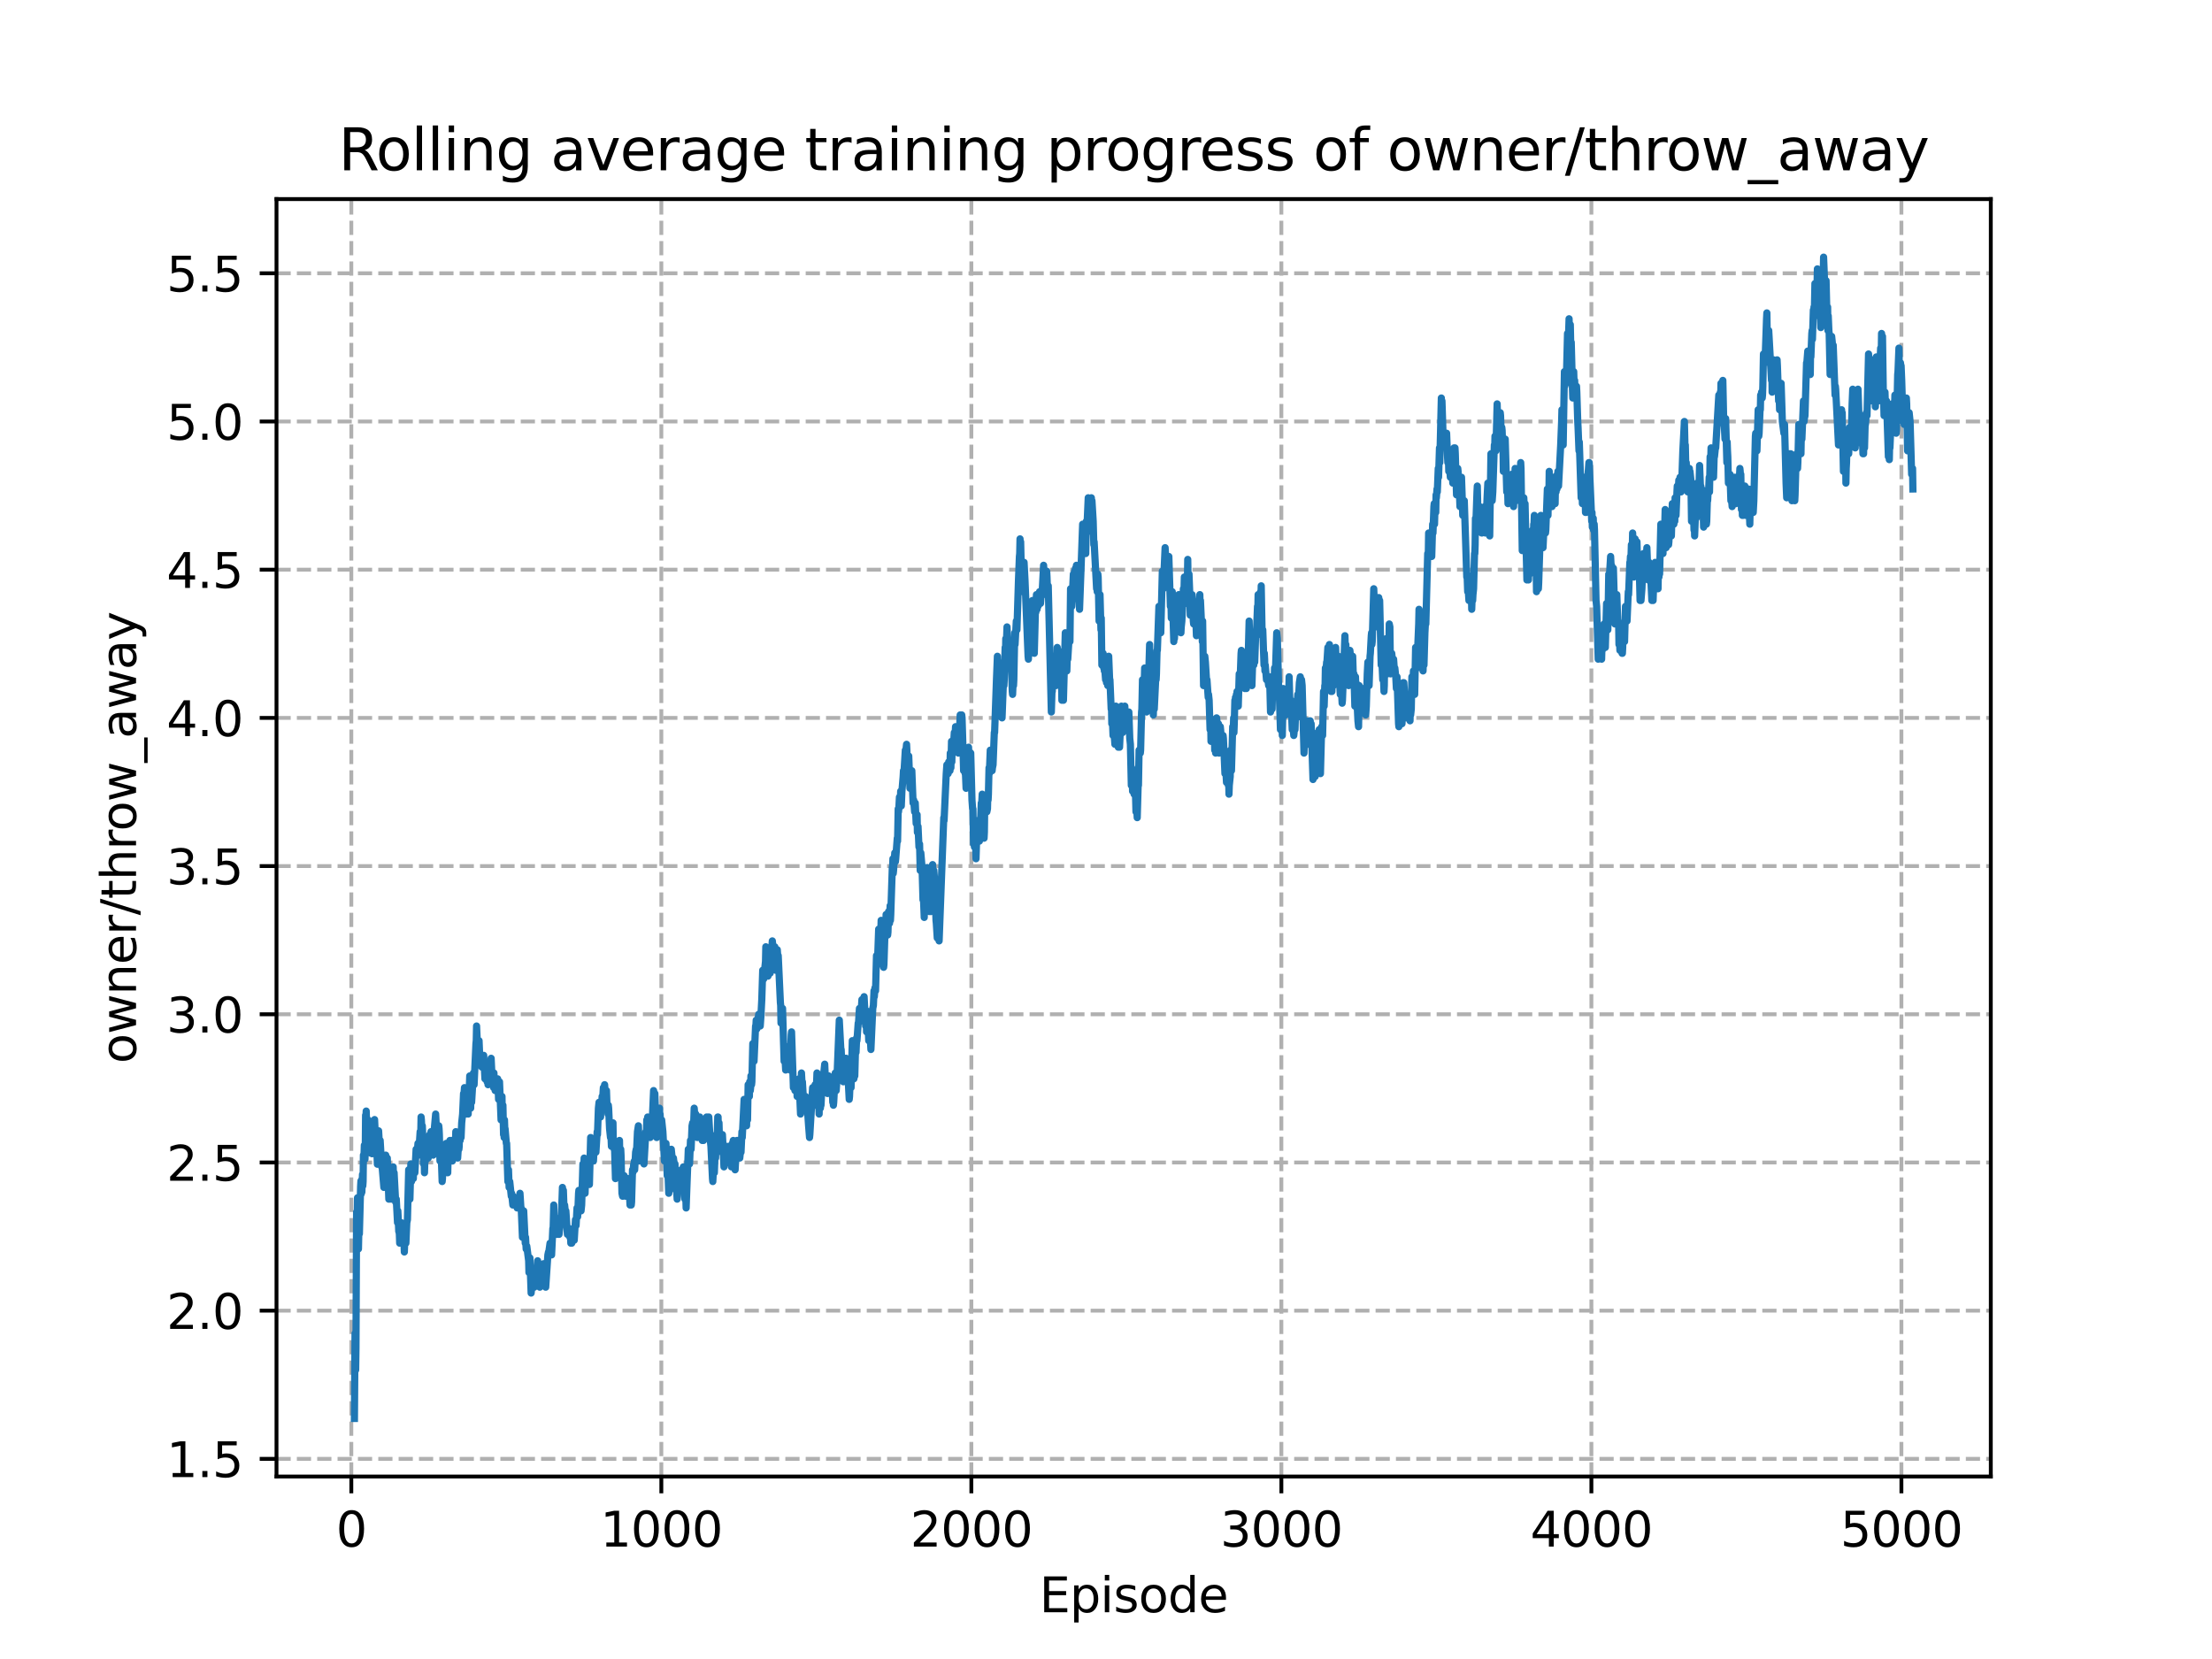 <?xml version="1.0" encoding="utf-8" standalone="no"?>
<!DOCTYPE svg PUBLIC "-//W3C//DTD SVG 1.1//EN"
  "http://www.w3.org/Graphics/SVG/1.1/DTD/svg11.dtd">
<svg xmlns:xlink="http://www.w3.org/1999/xlink" width="460.8pt" height="345.6pt" viewBox="0 0 460.8 345.6" xmlns="http://www.w3.org/2000/svg" version="1.1">
 <defs>
  <style type="text/css">*{stroke-linejoin: round; stroke-linecap: butt}</style>
 </defs>
 <g id="figure_1">
  <g id="patch_1">
   <path d="M 0 345.6 
L 460.8 345.6 
L 460.8 0 
L 0 0 
L 0 345.6 
z
" style="fill: none"/>
  </g>
  <g id="axes_1">
   <g id="patch_2">
    <path d="M 57.6 307.584 
L 414.72 307.584 
L 414.72 41.472 
L 57.6 41.472 
L 57.6 307.584 
z
" style="fill: none"/>
   </g>
   <g id="matplotlib.axis_1">
    <g id="xtick_1">
     <g id="line2d_1">
      <path d="M 73.187 307.584 
L 73.187 41.472 
" clip-path="url(#pb21e6c24d5)" style="fill: none; stroke-dasharray: 2.96,1.28; stroke-dashoffset: 0; stroke: #b0b0b0; stroke-width: 0.8"/>
     </g>
     <g id="line2d_2">
      <defs>
       <path id="m0195697e75" d="M 0 0 
L 0 3.5 
" style="stroke: #000000; stroke-width: 0.8"/>
      </defs>
      <g>
       <use xlink:href="#m0195697e75" x="73.187" y="307.584" style="stroke: #000000; stroke-width: 0.8"/>
      </g>
     </g>
     <g id="text_1">
      <!-- 0 -->
      <g transform="translate(70.006 322.182)scale(0.1 -0.1)">
       <defs>
        <path id="DejaVuSans-30" d="M 2034 4250 
Q 1547 4250 1301 3770 
Q 1056 3291 1056 2328 
Q 1056 1369 1301 889 
Q 1547 409 2034 409 
Q 2525 409 2770 889 
Q 3016 1369 3016 2328 
Q 3016 3291 2770 3770 
Q 2525 4250 2034 4250 
z
M 2034 4750 
Q 2819 4750 3233 4129 
Q 3647 3509 3647 2328 
Q 3647 1150 3233 529 
Q 2819 -91 2034 -91 
Q 1250 -91 836 529 
Q 422 1150 422 2328 
Q 422 3509 836 4129 
Q 1250 4750 2034 4750 
z
" transform="scale(0.016)"/>
       </defs>
       <use xlink:href="#DejaVuSans-30"/>
      </g>
     </g>
    </g>
    <g id="xtick_2">
     <g id="line2d_3">
      <path d="M 137.769 307.584 
L 137.769 41.472 
" clip-path="url(#pb21e6c24d5)" style="fill: none; stroke-dasharray: 2.96,1.28; stroke-dashoffset: 0; stroke: #b0b0b0; stroke-width: 0.8"/>
     </g>
     <g id="line2d_4">
      <g>
       <use xlink:href="#m0195697e75" x="137.769" y="307.584" style="stroke: #000000; stroke-width: 0.8"/>
      </g>
     </g>
     <g id="text_2">
      <!-- 1000 -->
      <g transform="translate(125.044 322.182)scale(0.1 -0.1)">
       <defs>
        <path id="DejaVuSans-31" d="M 794 531 
L 1825 531 
L 1825 4091 
L 703 3866 
L 703 4441 
L 1819 4666 
L 2450 4666 
L 2450 531 
L 3481 531 
L 3481 0 
L 794 0 
L 794 531 
z
" transform="scale(0.016)"/>
       </defs>
       <use xlink:href="#DejaVuSans-31"/>
       <use xlink:href="#DejaVuSans-30" x="63.623"/>
       <use xlink:href="#DejaVuSans-30" x="127.246"/>
       <use xlink:href="#DejaVuSans-30" x="190.869"/>
      </g>
     </g>
    </g>
    <g id="xtick_3">
     <g id="line2d_5">
      <path d="M 202.351 307.584 
L 202.351 41.472 
" clip-path="url(#pb21e6c24d5)" style="fill: none; stroke-dasharray: 2.96,1.28; stroke-dashoffset: 0; stroke: #b0b0b0; stroke-width: 0.8"/>
     </g>
     <g id="line2d_6">
      <g>
       <use xlink:href="#m0195697e75" x="202.351" y="307.584" style="stroke: #000000; stroke-width: 0.8"/>
      </g>
     </g>
     <g id="text_3">
      <!-- 2000 -->
      <g transform="translate(189.626 322.182)scale(0.1 -0.1)">
       <defs>
        <path id="DejaVuSans-32" d="M 1228 531 
L 3431 531 
L 3431 0 
L 469 0 
L 469 531 
Q 828 903 1448 1529 
Q 2069 2156 2228 2338 
Q 2531 2678 2651 2914 
Q 2772 3150 2772 3378 
Q 2772 3750 2511 3984 
Q 2250 4219 1831 4219 
Q 1534 4219 1204 4116 
Q 875 4013 500 3803 
L 500 4441 
Q 881 4594 1212 4672 
Q 1544 4750 1819 4750 
Q 2544 4750 2975 4387 
Q 3406 4025 3406 3419 
Q 3406 3131 3298 2873 
Q 3191 2616 2906 2266 
Q 2828 2175 2409 1742 
Q 1991 1309 1228 531 
z
" transform="scale(0.016)"/>
       </defs>
       <use xlink:href="#DejaVuSans-32"/>
       <use xlink:href="#DejaVuSans-30" x="63.623"/>
       <use xlink:href="#DejaVuSans-30" x="127.246"/>
       <use xlink:href="#DejaVuSans-30" x="190.869"/>
      </g>
     </g>
    </g>
    <g id="xtick_4">
     <g id="line2d_7">
      <path d="M 266.933 307.584 
L 266.933 41.472 
" clip-path="url(#pb21e6c24d5)" style="fill: none; stroke-dasharray: 2.96,1.28; stroke-dashoffset: 0; stroke: #b0b0b0; stroke-width: 0.8"/>
     </g>
     <g id="line2d_8">
      <g>
       <use xlink:href="#m0195697e75" x="266.933" y="307.584" style="stroke: #000000; stroke-width: 0.8"/>
      </g>
     </g>
     <g id="text_4">
      <!-- 3000 -->
      <g transform="translate(254.208 322.182)scale(0.1 -0.1)">
       <defs>
        <path id="DejaVuSans-33" d="M 2597 2516 
Q 3050 2419 3304 2112 
Q 3559 1806 3559 1356 
Q 3559 666 3084 287 
Q 2609 -91 1734 -91 
Q 1441 -91 1130 -33 
Q 819 25 488 141 
L 488 750 
Q 750 597 1062 519 
Q 1375 441 1716 441 
Q 2309 441 2620 675 
Q 2931 909 2931 1356 
Q 2931 1769 2642 2001 
Q 2353 2234 1838 2234 
L 1294 2234 
L 1294 2753 
L 1863 2753 
Q 2328 2753 2575 2939 
Q 2822 3125 2822 3475 
Q 2822 3834 2567 4026 
Q 2313 4219 1838 4219 
Q 1578 4219 1281 4162 
Q 984 4106 628 3988 
L 628 4550 
Q 988 4650 1302 4700 
Q 1616 4750 1894 4750 
Q 2613 4750 3031 4423 
Q 3450 4097 3450 3541 
Q 3450 3153 3228 2886 
Q 3006 2619 2597 2516 
z
" transform="scale(0.016)"/>
       </defs>
       <use xlink:href="#DejaVuSans-33"/>
       <use xlink:href="#DejaVuSans-30" x="63.623"/>
       <use xlink:href="#DejaVuSans-30" x="127.246"/>
       <use xlink:href="#DejaVuSans-30" x="190.869"/>
      </g>
     </g>
    </g>
    <g id="xtick_5">
     <g id="line2d_9">
      <path d="M 331.516 307.584 
L 331.516 41.472 
" clip-path="url(#pb21e6c24d5)" style="fill: none; stroke-dasharray: 2.96,1.28; stroke-dashoffset: 0; stroke: #b0b0b0; stroke-width: 0.8"/>
     </g>
     <g id="line2d_10">
      <g>
       <use xlink:href="#m0195697e75" x="331.516" y="307.584" style="stroke: #000000; stroke-width: 0.8"/>
      </g>
     </g>
     <g id="text_5">
      <!-- 4000 -->
      <g transform="translate(318.791 322.182)scale(0.1 -0.1)">
       <defs>
        <path id="DejaVuSans-34" d="M 2419 4116 
L 825 1625 
L 2419 1625 
L 2419 4116 
z
M 2253 4666 
L 3047 4666 
L 3047 1625 
L 3713 1625 
L 3713 1100 
L 3047 1100 
L 3047 0 
L 2419 0 
L 2419 1100 
L 313 1100 
L 313 1709 
L 2253 4666 
z
" transform="scale(0.016)"/>
       </defs>
       <use xlink:href="#DejaVuSans-34"/>
       <use xlink:href="#DejaVuSans-30" x="63.623"/>
       <use xlink:href="#DejaVuSans-30" x="127.246"/>
       <use xlink:href="#DejaVuSans-30" x="190.869"/>
      </g>
     </g>
    </g>
    <g id="xtick_6">
     <g id="line2d_11">
      <path d="M 396.098 307.584 
L 396.098 41.472 
" clip-path="url(#pb21e6c24d5)" style="fill: none; stroke-dasharray: 2.96,1.28; stroke-dashoffset: 0; stroke: #b0b0b0; stroke-width: 0.8"/>
     </g>
     <g id="line2d_12">
      <g>
       <use xlink:href="#m0195697e75" x="396.098" y="307.584" style="stroke: #000000; stroke-width: 0.8"/>
      </g>
     </g>
     <g id="text_6">
      <!-- 5000 -->
      <g transform="translate(383.373 322.182)scale(0.1 -0.1)">
       <defs>
        <path id="DejaVuSans-35" d="M 691 4666 
L 3169 4666 
L 3169 4134 
L 1269 4134 
L 1269 2991 
Q 1406 3038 1543 3061 
Q 1681 3084 1819 3084 
Q 2600 3084 3056 2656 
Q 3513 2228 3513 1497 
Q 3513 744 3044 326 
Q 2575 -91 1722 -91 
Q 1428 -91 1123 -41 
Q 819 9 494 109 
L 494 744 
Q 775 591 1075 516 
Q 1375 441 1709 441 
Q 2250 441 2565 725 
Q 2881 1009 2881 1497 
Q 2881 1984 2565 2268 
Q 2250 2553 1709 2553 
Q 1456 2553 1204 2497 
Q 953 2441 691 2322 
L 691 4666 
z
" transform="scale(0.016)"/>
       </defs>
       <use xlink:href="#DejaVuSans-35"/>
       <use xlink:href="#DejaVuSans-30" x="63.623"/>
       <use xlink:href="#DejaVuSans-30" x="127.246"/>
       <use xlink:href="#DejaVuSans-30" x="190.869"/>
      </g>
     </g>
    </g>
    <g id="text_7">
     <!-- Episode -->
     <g transform="translate(216.523 335.861)scale(0.1 -0.1)">
      <defs>
       <path id="DejaVuSans-45" d="M 628 4666 
L 3578 4666 
L 3578 4134 
L 1259 4134 
L 1259 2753 
L 3481 2753 
L 3481 2222 
L 1259 2222 
L 1259 531 
L 3634 531 
L 3634 0 
L 628 0 
L 628 4666 
z
" transform="scale(0.016)"/>
       <path id="DejaVuSans-70" d="M 1159 525 
L 1159 -1331 
L 581 -1331 
L 581 3500 
L 1159 3500 
L 1159 2969 
Q 1341 3281 1617 3432 
Q 1894 3584 2278 3584 
Q 2916 3584 3314 3078 
Q 3713 2572 3713 1747 
Q 3713 922 3314 415 
Q 2916 -91 2278 -91 
Q 1894 -91 1617 61 
Q 1341 213 1159 525 
z
M 3116 1747 
Q 3116 2381 2855 2742 
Q 2594 3103 2138 3103 
Q 1681 3103 1420 2742 
Q 1159 2381 1159 1747 
Q 1159 1113 1420 752 
Q 1681 391 2138 391 
Q 2594 391 2855 752 
Q 3116 1113 3116 1747 
z
" transform="scale(0.016)"/>
       <path id="DejaVuSans-69" d="M 603 3500 
L 1178 3500 
L 1178 0 
L 603 0 
L 603 3500 
z
M 603 4863 
L 1178 4863 
L 1178 4134 
L 603 4134 
L 603 4863 
z
" transform="scale(0.016)"/>
       <path id="DejaVuSans-73" d="M 2834 3397 
L 2834 2853 
Q 2591 2978 2328 3040 
Q 2066 3103 1784 3103 
Q 1356 3103 1142 2972 
Q 928 2841 928 2578 
Q 928 2378 1081 2264 
Q 1234 2150 1697 2047 
L 1894 2003 
Q 2506 1872 2764 1633 
Q 3022 1394 3022 966 
Q 3022 478 2636 193 
Q 2250 -91 1575 -91 
Q 1294 -91 989 -36 
Q 684 19 347 128 
L 347 722 
Q 666 556 975 473 
Q 1284 391 1588 391 
Q 1994 391 2212 530 
Q 2431 669 2431 922 
Q 2431 1156 2273 1281 
Q 2116 1406 1581 1522 
L 1381 1569 
Q 847 1681 609 1914 
Q 372 2147 372 2553 
Q 372 3047 722 3315 
Q 1072 3584 1716 3584 
Q 2034 3584 2315 3537 
Q 2597 3491 2834 3397 
z
" transform="scale(0.016)"/>
       <path id="DejaVuSans-6f" d="M 1959 3097 
Q 1497 3097 1228 2736 
Q 959 2375 959 1747 
Q 959 1119 1226 758 
Q 1494 397 1959 397 
Q 2419 397 2687 759 
Q 2956 1122 2956 1747 
Q 2956 2369 2687 2733 
Q 2419 3097 1959 3097 
z
M 1959 3584 
Q 2709 3584 3137 3096 
Q 3566 2609 3566 1747 
Q 3566 888 3137 398 
Q 2709 -91 1959 -91 
Q 1206 -91 779 398 
Q 353 888 353 1747 
Q 353 2609 779 3096 
Q 1206 3584 1959 3584 
z
" transform="scale(0.016)"/>
       <path id="DejaVuSans-64" d="M 2906 2969 
L 2906 4863 
L 3481 4863 
L 3481 0 
L 2906 0 
L 2906 525 
Q 2725 213 2448 61 
Q 2172 -91 1784 -91 
Q 1150 -91 751 415 
Q 353 922 353 1747 
Q 353 2572 751 3078 
Q 1150 3584 1784 3584 
Q 2172 3584 2448 3432 
Q 2725 3281 2906 2969 
z
M 947 1747 
Q 947 1113 1208 752 
Q 1469 391 1925 391 
Q 2381 391 2643 752 
Q 2906 1113 2906 1747 
Q 2906 2381 2643 2742 
Q 2381 3103 1925 3103 
Q 1469 3103 1208 2742 
Q 947 2381 947 1747 
z
" transform="scale(0.016)"/>
       <path id="DejaVuSans-65" d="M 3597 1894 
L 3597 1613 
L 953 1613 
Q 991 1019 1311 708 
Q 1631 397 2203 397 
Q 2534 397 2845 478 
Q 3156 559 3463 722 
L 3463 178 
Q 3153 47 2828 -22 
Q 2503 -91 2169 -91 
Q 1331 -91 842 396 
Q 353 884 353 1716 
Q 353 2575 817 3079 
Q 1281 3584 2069 3584 
Q 2775 3584 3186 3129 
Q 3597 2675 3597 1894 
z
M 3022 2063 
Q 3016 2534 2758 2815 
Q 2500 3097 2075 3097 
Q 1594 3097 1305 2825 
Q 1016 2553 972 2059 
L 3022 2063 
z
" transform="scale(0.016)"/>
      </defs>
      <use xlink:href="#DejaVuSans-45"/>
      <use xlink:href="#DejaVuSans-70" x="63.184"/>
      <use xlink:href="#DejaVuSans-69" x="126.66"/>
      <use xlink:href="#DejaVuSans-73" x="154.443"/>
      <use xlink:href="#DejaVuSans-6f" x="206.543"/>
      <use xlink:href="#DejaVuSans-64" x="267.725"/>
      <use xlink:href="#DejaVuSans-65" x="331.201"/>
     </g>
    </g>
   </g>
   <g id="matplotlib.axis_2">
    <g id="ytick_1">
     <g id="line2d_13">
      <path d="M 57.6 303.908 
L 414.72 303.908 
" clip-path="url(#pb21e6c24d5)" style="fill: none; stroke-dasharray: 2.96,1.28; stroke-dashoffset: 0; stroke: #b0b0b0; stroke-width: 0.8"/>
     </g>
     <g id="line2d_14">
      <defs>
       <path id="m416e32261f" d="M 0 0 
L -3.5 0 
" style="stroke: #000000; stroke-width: 0.8"/>
      </defs>
      <g>
       <use xlink:href="#m416e32261f" x="57.6" y="303.908" style="stroke: #000000; stroke-width: 0.8"/>
      </g>
     </g>
     <g id="text_8">
      <!-- 1.5 -->
      <g transform="translate(34.697 307.707)scale(0.1 -0.1)">
       <defs>
        <path id="DejaVuSans-2e" d="M 684 794 
L 1344 794 
L 1344 0 
L 684 0 
L 684 794 
z
" transform="scale(0.016)"/>
       </defs>
       <use xlink:href="#DejaVuSans-31"/>
       <use xlink:href="#DejaVuSans-2e" x="63.623"/>
       <use xlink:href="#DejaVuSans-35" x="95.41"/>
      </g>
     </g>
    </g>
    <g id="ytick_2">
     <g id="line2d_15">
      <path d="M 57.6 273.036 
L 414.72 273.036 
" clip-path="url(#pb21e6c24d5)" style="fill: none; stroke-dasharray: 2.96,1.28; stroke-dashoffset: 0; stroke: #b0b0b0; stroke-width: 0.8"/>
     </g>
     <g id="line2d_16">
      <g>
       <use xlink:href="#m416e32261f" x="57.6" y="273.036" style="stroke: #000000; stroke-width: 0.8"/>
      </g>
     </g>
     <g id="text_9">
      <!-- 2.0 -->
      <g transform="translate(34.697 276.835)scale(0.1 -0.1)">
       <use xlink:href="#DejaVuSans-32"/>
       <use xlink:href="#DejaVuSans-2e" x="63.623"/>
       <use xlink:href="#DejaVuSans-30" x="95.41"/>
      </g>
     </g>
    </g>
    <g id="ytick_3">
     <g id="line2d_17">
      <path d="M 57.6 242.163 
L 414.72 242.163 
" clip-path="url(#pb21e6c24d5)" style="fill: none; stroke-dasharray: 2.96,1.28; stroke-dashoffset: 0; stroke: #b0b0b0; stroke-width: 0.8"/>
     </g>
     <g id="line2d_18">
      <g>
       <use xlink:href="#m416e32261f" x="57.6" y="242.163" style="stroke: #000000; stroke-width: 0.8"/>
      </g>
     </g>
     <g id="text_10">
      <!-- 2.5 -->
      <g transform="translate(34.697 245.963)scale(0.1 -0.1)">
       <use xlink:href="#DejaVuSans-32"/>
       <use xlink:href="#DejaVuSans-2e" x="63.623"/>
       <use xlink:href="#DejaVuSans-35" x="95.41"/>
      </g>
     </g>
    </g>
    <g id="ytick_4">
     <g id="line2d_19">
      <path d="M 57.6 211.291 
L 414.72 211.291 
" clip-path="url(#pb21e6c24d5)" style="fill: none; stroke-dasharray: 2.96,1.28; stroke-dashoffset: 0; stroke: #b0b0b0; stroke-width: 0.8"/>
     </g>
     <g id="line2d_20">
      <g>
       <use xlink:href="#m416e32261f" x="57.6" y="211.291" style="stroke: #000000; stroke-width: 0.8"/>
      </g>
     </g>
     <g id="text_11">
      <!-- 3.0 -->
      <g transform="translate(34.697 215.09)scale(0.1 -0.1)">
       <use xlink:href="#DejaVuSans-33"/>
       <use xlink:href="#DejaVuSans-2e" x="63.623"/>
       <use xlink:href="#DejaVuSans-30" x="95.41"/>
      </g>
     </g>
    </g>
    <g id="ytick_5">
     <g id="line2d_21">
      <path d="M 57.6 180.419 
L 414.72 180.419 
" clip-path="url(#pb21e6c24d5)" style="fill: none; stroke-dasharray: 2.96,1.28; stroke-dashoffset: 0; stroke: #b0b0b0; stroke-width: 0.8"/>
     </g>
     <g id="line2d_22">
      <g>
       <use xlink:href="#m416e32261f" x="57.6" y="180.419" style="stroke: #000000; stroke-width: 0.8"/>
      </g>
     </g>
     <g id="text_12">
      <!-- 3.5 -->
      <g transform="translate(34.697 184.218)scale(0.1 -0.1)">
       <use xlink:href="#DejaVuSans-33"/>
       <use xlink:href="#DejaVuSans-2e" x="63.623"/>
       <use xlink:href="#DejaVuSans-35" x="95.41"/>
      </g>
     </g>
    </g>
    <g id="ytick_6">
     <g id="line2d_23">
      <path d="M 57.6 149.547 
L 414.72 149.547 
" clip-path="url(#pb21e6c24d5)" style="fill: none; stroke-dasharray: 2.96,1.28; stroke-dashoffset: 0; stroke: #b0b0b0; stroke-width: 0.8"/>
     </g>
     <g id="line2d_24">
      <g>
       <use xlink:href="#m416e32261f" x="57.6" y="149.547" style="stroke: #000000; stroke-width: 0.8"/>
      </g>
     </g>
     <g id="text_13">
      <!-- 4.0 -->
      <g transform="translate(34.697 153.346)scale(0.1 -0.1)">
       <use xlink:href="#DejaVuSans-34"/>
       <use xlink:href="#DejaVuSans-2e" x="63.623"/>
       <use xlink:href="#DejaVuSans-30" x="95.41"/>
      </g>
     </g>
    </g>
    <g id="ytick_7">
     <g id="line2d_25">
      <path d="M 57.6 118.675 
L 414.72 118.675 
" clip-path="url(#pb21e6c24d5)" style="fill: none; stroke-dasharray: 2.96,1.28; stroke-dashoffset: 0; stroke: #b0b0b0; stroke-width: 0.8"/>
     </g>
     <g id="line2d_26">
      <g>
       <use xlink:href="#m416e32261f" x="57.6" y="118.675" style="stroke: #000000; stroke-width: 0.8"/>
      </g>
     </g>
     <g id="text_14">
      <!-- 4.5 -->
      <g transform="translate(34.697 122.474)scale(0.1 -0.1)">
       <use xlink:href="#DejaVuSans-34"/>
       <use xlink:href="#DejaVuSans-2e" x="63.623"/>
       <use xlink:href="#DejaVuSans-35" x="95.41"/>
      </g>
     </g>
    </g>
    <g id="ytick_8">
     <g id="line2d_27">
      <path d="M 57.6 87.802 
L 414.72 87.802 
" clip-path="url(#pb21e6c24d5)" style="fill: none; stroke-dasharray: 2.96,1.28; stroke-dashoffset: 0; stroke: #b0b0b0; stroke-width: 0.8"/>
     </g>
     <g id="line2d_28">
      <g>
       <use xlink:href="#m416e32261f" x="57.6" y="87.802" style="stroke: #000000; stroke-width: 0.8"/>
      </g>
     </g>
     <g id="text_15">
      <!-- 5.0 -->
      <g transform="translate(34.697 91.602)scale(0.1 -0.1)">
       <use xlink:href="#DejaVuSans-35"/>
       <use xlink:href="#DejaVuSans-2e" x="63.623"/>
       <use xlink:href="#DejaVuSans-30" x="95.41"/>
      </g>
     </g>
    </g>
    <g id="ytick_9">
     <g id="line2d_29">
      <path d="M 57.6 56.93 
L 414.72 56.93 
" clip-path="url(#pb21e6c24d5)" style="fill: none; stroke-dasharray: 2.96,1.28; stroke-dashoffset: 0; stroke: #b0b0b0; stroke-width: 0.8"/>
     </g>
     <g id="line2d_30">
      <g>
       <use xlink:href="#m416e32261f" x="57.6" y="56.93" style="stroke: #000000; stroke-width: 0.8"/>
      </g>
     </g>
     <g id="text_16">
      <!-- 5.5 -->
      <g transform="translate(34.697 60.73)scale(0.1 -0.1)">
       <use xlink:href="#DejaVuSans-35"/>
       <use xlink:href="#DejaVuSans-2e" x="63.623"/>
       <use xlink:href="#DejaVuSans-35" x="95.41"/>
      </g>
     </g>
    </g>
    <g id="text_17">
     <!-- owner/throw_away -->
     <g transform="translate(28.339 221.558)rotate(-90)scale(0.1 -0.1)">
      <defs>
       <path id="DejaVuSans-77" d="M 269 3500 
L 844 3500 
L 1563 769 
L 2278 3500 
L 2956 3500 
L 3675 769 
L 4391 3500 
L 4966 3500 
L 4050 0 
L 3372 0 
L 2619 2869 
L 1863 0 
L 1184 0 
L 269 3500 
z
" transform="scale(0.016)"/>
       <path id="DejaVuSans-6e" d="M 3513 2113 
L 3513 0 
L 2938 0 
L 2938 2094 
Q 2938 2591 2744 2837 
Q 2550 3084 2163 3084 
Q 1697 3084 1428 2787 
Q 1159 2491 1159 1978 
L 1159 0 
L 581 0 
L 581 3500 
L 1159 3500 
L 1159 2956 
Q 1366 3272 1645 3428 
Q 1925 3584 2291 3584 
Q 2894 3584 3203 3211 
Q 3513 2838 3513 2113 
z
" transform="scale(0.016)"/>
       <path id="DejaVuSans-72" d="M 2631 2963 
Q 2534 3019 2420 3045 
Q 2306 3072 2169 3072 
Q 1681 3072 1420 2755 
Q 1159 2438 1159 1844 
L 1159 0 
L 581 0 
L 581 3500 
L 1159 3500 
L 1159 2956 
Q 1341 3275 1631 3429 
Q 1922 3584 2338 3584 
Q 2397 3584 2469 3576 
Q 2541 3569 2628 3553 
L 2631 2963 
z
" transform="scale(0.016)"/>
       <path id="DejaVuSans-2f" d="M 1625 4666 
L 2156 4666 
L 531 -594 
L 0 -594 
L 1625 4666 
z
" transform="scale(0.016)"/>
       <path id="DejaVuSans-74" d="M 1172 4494 
L 1172 3500 
L 2356 3500 
L 2356 3053 
L 1172 3053 
L 1172 1153 
Q 1172 725 1289 603 
Q 1406 481 1766 481 
L 2356 481 
L 2356 0 
L 1766 0 
Q 1100 0 847 248 
Q 594 497 594 1153 
L 594 3053 
L 172 3053 
L 172 3500 
L 594 3500 
L 594 4494 
L 1172 4494 
z
" transform="scale(0.016)"/>
       <path id="DejaVuSans-68" d="M 3513 2113 
L 3513 0 
L 2938 0 
L 2938 2094 
Q 2938 2591 2744 2837 
Q 2550 3084 2163 3084 
Q 1697 3084 1428 2787 
Q 1159 2491 1159 1978 
L 1159 0 
L 581 0 
L 581 4863 
L 1159 4863 
L 1159 2956 
Q 1366 3272 1645 3428 
Q 1925 3584 2291 3584 
Q 2894 3584 3203 3211 
Q 3513 2838 3513 2113 
z
" transform="scale(0.016)"/>
       <path id="DejaVuSans-5f" d="M 3263 -1063 
L 3263 -1509 
L -63 -1509 
L -63 -1063 
L 3263 -1063 
z
" transform="scale(0.016)"/>
       <path id="DejaVuSans-61" d="M 2194 1759 
Q 1497 1759 1228 1600 
Q 959 1441 959 1056 
Q 959 750 1161 570 
Q 1363 391 1709 391 
Q 2188 391 2477 730 
Q 2766 1069 2766 1631 
L 2766 1759 
L 2194 1759 
z
M 3341 1997 
L 3341 0 
L 2766 0 
L 2766 531 
Q 2569 213 2275 61 
Q 1981 -91 1556 -91 
Q 1019 -91 701 211 
Q 384 513 384 1019 
Q 384 1609 779 1909 
Q 1175 2209 1959 2209 
L 2766 2209 
L 2766 2266 
Q 2766 2663 2505 2880 
Q 2244 3097 1772 3097 
Q 1472 3097 1187 3025 
Q 903 2953 641 2809 
L 641 3341 
Q 956 3463 1253 3523 
Q 1550 3584 1831 3584 
Q 2591 3584 2966 3190 
Q 3341 2797 3341 1997 
z
" transform="scale(0.016)"/>
       <path id="DejaVuSans-79" d="M 2059 -325 
Q 1816 -950 1584 -1140 
Q 1353 -1331 966 -1331 
L 506 -1331 
L 506 -850 
L 844 -850 
Q 1081 -850 1212 -737 
Q 1344 -625 1503 -206 
L 1606 56 
L 191 3500 
L 800 3500 
L 1894 763 
L 2988 3500 
L 3597 3500 
L 2059 -325 
z
" transform="scale(0.016)"/>
      </defs>
      <use xlink:href="#DejaVuSans-6f"/>
      <use xlink:href="#DejaVuSans-77" x="61.182"/>
      <use xlink:href="#DejaVuSans-6e" x="142.969"/>
      <use xlink:href="#DejaVuSans-65" x="206.348"/>
      <use xlink:href="#DejaVuSans-72" x="267.871"/>
      <use xlink:href="#DejaVuSans-2f" x="308.984"/>
      <use xlink:href="#DejaVuSans-74" x="342.676"/>
      <use xlink:href="#DejaVuSans-68" x="381.885"/>
      <use xlink:href="#DejaVuSans-72" x="445.264"/>
      <use xlink:href="#DejaVuSans-6f" x="484.127"/>
      <use xlink:href="#DejaVuSans-77" x="545.309"/>
      <use xlink:href="#DejaVuSans-5f" x="627.096"/>
      <use xlink:href="#DejaVuSans-61" x="677.096"/>
      <use xlink:href="#DejaVuSans-77" x="738.375"/>
      <use xlink:href="#DejaVuSans-61" x="820.162"/>
      <use xlink:href="#DejaVuSans-79" x="881.441"/>
     </g>
    </g>
   </g>
   <g id="line2d_31">
    <path d="M 73.833 295.488 
L 73.962 277.785 
L 74.091 285.384 
L 74.156 280.754 
L 74.285 252.454 
L 74.349 256.787 
L 74.479 249.514 
L 74.672 260.172 
L 74.801 254.037 
L 74.866 257.028 
L 75.124 247.143 
L 75.189 246.022 
L 75.254 248.712 
L 75.318 245.795 
L 75.383 248.338 
L 75.512 244.666 
L 75.576 247.038 
L 75.641 246.121 
L 75.706 240.62 
L 75.77 241.41 
L 75.835 240.693 
L 75.899 238.574 
L 75.964 239.357 
L 76.029 241.477 
L 76.093 239.479 
L 76.158 232.311 
L 76.222 233.159 
L 76.287 231.453 
L 76.416 235.505 
L 76.545 233.426 
L 76.61 234.159 
L 76.674 233.744 
L 76.739 233.343 
L 77.062 239.633 
L 77.126 239.176 
L 77.191 237.753 
L 77.256 240.234 
L 77.32 238.839 
L 77.385 238.421 
L 77.514 240.347 
L 77.772 235.303 
L 77.901 237.991 
L 77.966 237.635 
L 78.031 233.227 
L 78.095 234.546 
L 78.418 240.657 
L 78.483 240.304 
L 78.547 240.693 
L 78.612 242.527 
L 78.676 241.445 
L 78.87 235.573 
L 78.935 236.675 
L 79.064 239.479 
L 79.128 239.176 
L 79.193 237.565 
L 79.516 243.099 
L 79.581 242.781 
L 79.968 247.36 
L 80.226 243.08 
L 80.356 240.635 
L 80.485 243.08 
L 80.678 241.246 
L 81.001 249.805 
L 81.066 249.805 
L 81.195 247.36 
L 81.324 248.582 
L 81.389 246.748 
L 81.518 249.805 
L 81.583 249.194 
L 81.647 249.194 
L 81.776 244.303 
L 81.841 246.137 
L 81.905 243.08 
L 81.97 244.914 
L 82.035 245.526 
L 82.099 244.303 
L 82.422 250.416 
L 82.551 249.805 
L 82.81 254.696 
L 82.874 252.25 
L 82.939 253.473 
L 83.068 256.53 
L 83.133 256.53 
L 83.197 257.141 
L 83.262 258.975 
L 83.326 257.752 
L 83.391 257.752 
L 83.455 257.141 
L 83.585 254.696 
L 83.908 257.141 
L 83.972 257.141 
L 84.037 255.307 
L 84.23 260.809 
L 84.424 255.307 
L 84.489 255.307 
L 84.553 258.975 
L 84.747 254.696 
L 84.876 254.084 
L 85.135 243.692 
L 85.199 245.526 
L 85.328 246.137 
L 85.393 249.805 
L 85.458 247.36 
L 85.587 242.469 
L 85.651 243.08 
L 85.716 246.137 
L 85.78 245.526 
L 86.039 243.692 
L 86.103 245.526 
L 86.168 242.469 
L 86.233 243.692 
L 86.297 244.303 
L 86.362 243.692 
L 86.426 244.303 
L 86.685 239.412 
L 86.749 240.024 
L 86.814 240.024 
L 86.878 240.635 
L 87.072 238.19 
L 87.201 240.635 
L 87.524 235.744 
L 87.589 235.744 
L 87.653 236.356 
L 87.718 232.688 
L 87.782 233.299 
L 87.912 235.744 
L 87.976 234.522 
L 88.105 237.578 
L 88.17 236.967 
L 88.235 242.469 
L 88.299 241.858 
L 88.364 241.246 
L 88.428 244.303 
L 88.557 240.024 
L 88.622 241.858 
L 88.687 241.246 
L 88.816 237.578 
L 88.88 238.19 
L 89.01 241.246 
L 89.139 240.024 
L 89.203 241.246 
L 89.268 240.635 
L 89.526 236.356 
L 89.591 237.578 
L 89.655 236.967 
L 89.72 236.967 
L 89.785 235.744 
L 89.914 238.801 
L 89.978 236.967 
L 90.043 239.412 
L 90.107 238.801 
L 90.237 240.635 
L 90.366 236.356 
L 90.753 232.076 
L 90.947 235.744 
L 91.012 234.522 
L 91.141 237.578 
L 91.205 235.133 
L 91.334 238.19 
L 91.399 234.522 
L 91.464 235.133 
L 91.528 236.356 
L 91.657 241.858 
L 91.787 239.412 
L 91.916 240.635 
L 92.109 246.137 
L 92.174 245.526 
L 92.239 243.08 
L 92.303 243.692 
L 92.432 244.303 
L 92.626 241.858 
L 92.755 244.303 
L 92.949 238.19 
L 93.014 239.412 
L 93.207 244.303 
L 93.272 244.303 
L 93.401 238.801 
L 93.466 239.412 
L 93.595 240.024 
L 93.659 239.412 
L 93.724 237.578 
L 93.789 238.801 
L 93.853 238.801 
L 93.918 241.246 
L 94.047 237.578 
L 94.112 237.578 
L 94.176 238.19 
L 94.241 241.858 
L 94.305 241.246 
L 94.499 238.19 
L 94.628 237.578 
L 94.693 239.412 
L 94.757 238.19 
L 94.822 237.578 
L 94.887 238.19 
L 94.951 235.744 
L 95.08 238.801 
L 95.145 238.19 
L 95.209 238.801 
L 95.339 241.246 
L 95.532 238.19 
L 95.597 239.412 
L 95.661 238.801 
L 95.726 235.744 
L 95.791 237.578 
L 95.855 237.578 
L 95.984 236.356 
L 96.049 236.967 
L 96.178 233.91 
L 96.372 232.076 
L 96.566 227.797 
L 96.63 228.408 
L 96.759 226.574 
L 96.953 230.242 
L 97.018 229.631 
L 97.082 232.076 
L 97.276 229.631 
L 97.341 230.854 
L 97.405 229.02 
L 97.47 230.242 
L 97.534 232.076 
L 97.599 228.408 
L 97.664 229.631 
L 97.857 224.129 
L 98.051 230.854 
L 98.116 225.352 
L 98.18 227.186 
L 98.245 229.631 
L 98.503 225.352 
L 98.568 225.963 
L 98.632 223.518 
L 98.697 224.74 
L 98.761 225.963 
L 99.149 217.404 
L 99.214 216.793 
L 99.278 213.736 
L 99.472 218.016 
L 99.536 216.793 
L 99.601 217.404 
L 99.666 217.404 
L 99.795 216.793 
L 99.924 219.85 
L 99.989 219.85 
L 100.118 221.684 
L 100.182 221.072 
L 100.311 221.072 
L 100.376 222.295 
L 100.505 221.072 
L 100.57 221.684 
L 100.763 219.85 
L 101.022 224.74 
L 101.086 224.129 
L 101.28 221.684 
L 101.345 224.74 
L 101.409 223.518 
L 101.474 225.352 
L 101.538 224.74 
L 101.668 225.963 
L 101.732 225.352 
L 101.861 222.906 
L 102.055 225.352 
L 102.313 220.461 
L 102.572 225.963 
L 102.701 225.963 
L 102.83 226.574 
L 102.895 223.518 
L 102.959 225.352 
L 103.024 224.74 
L 103.153 227.186 
L 103.347 227.186 
L 103.476 225.352 
L 103.605 225.352 
L 103.67 224.74 
L 103.734 225.352 
L 103.863 229.02 
L 103.928 228.408 
L 104.057 225.352 
L 104.38 233.299 
L 104.445 230.854 
L 104.509 230.854 
L 104.574 228.408 
L 104.638 233.299 
L 104.703 232.076 
L 104.768 230.242 
L 104.897 236.356 
L 104.961 235.744 
L 105.026 236.967 
L 105.09 233.299 
L 105.155 235.133 
L 105.22 235.133 
L 105.478 238.19 
L 105.543 238.19 
L 105.801 246.137 
L 105.93 243.692 
L 106.059 247.36 
L 106.188 246.137 
L 106.511 249.194 
L 106.576 248.582 
L 106.834 251.028 
L 106.899 249.194 
L 106.963 249.805 
L 107.028 249.805 
L 107.093 251.028 
L 107.222 249.805 
L 107.286 251.028 
L 107.351 250.416 
L 107.48 249.805 
L 107.545 249.805 
L 107.738 251.639 
L 107.997 249.805 
L 108.061 251.028 
L 108.126 250.416 
L 108.32 248.582 
L 108.513 251.639 
L 108.578 251.639 
L 108.836 257.752 
L 109.03 252.862 
L 109.095 252.25 
L 109.418 258.975 
L 109.482 257.752 
L 109.611 260.198 
L 109.74 259.586 
L 110.128 262.643 
L 110.192 265.088 
L 110.257 264.477 
L 110.322 263.866 
L 110.386 262.032 
L 110.645 269.368 
L 110.709 268.756 
L 110.903 264.477 
L 110.967 265.7 
L 111.097 267.534 
L 111.161 266.311 
L 111.226 266.922 
L 111.29 268.145 
L 111.355 267.534 
L 111.549 265.7 
L 111.613 266.922 
L 111.678 266.311 
L 111.742 266.922 
L 112.001 262.643 
L 112.13 265.7 
L 112.195 265.088 
L 112.259 266.922 
L 112.324 266.311 
L 112.388 265.7 
L 112.453 268.145 
L 112.517 267.534 
L 112.582 265.088 
L 112.776 267.534 
L 112.84 267.534 
L 113.034 265.088 
L 113.228 263.254 
L 113.357 265.088 
L 113.486 263.866 
L 113.68 268.145 
L 114.132 261.42 
L 114.261 260.809 
L 114.326 260.809 
L 114.584 258.975 
L 114.649 260.198 
L 114.713 258.975 
L 114.907 261.42 
L 115.165 255.918 
L 115.23 255.918 
L 115.359 251.028 
L 115.553 256.53 
L 115.617 257.141 
L 115.811 254.696 
L 115.876 255.307 
L 115.94 257.141 
L 116.005 256.53 
L 116.069 257.141 
L 116.263 255.307 
L 116.328 255.918 
L 116.392 254.696 
L 116.457 257.141 
L 116.522 256.53 
L 116.844 253.473 
L 116.909 254.696 
L 117.167 247.36 
L 117.297 249.805 
L 117.361 247.971 
L 117.49 251.639 
L 117.619 251.028 
L 117.813 252.862 
L 117.878 252.25 
L 118.007 254.084 
L 118.201 257.141 
L 118.33 256.53 
L 118.394 257.141 
L 118.588 255.918 
L 118.717 257.752 
L 118.782 256.53 
L 118.846 257.141 
L 118.911 258.975 
L 119.04 257.141 
L 119.105 258.975 
L 119.169 257.752 
L 119.234 258.364 
L 119.299 256.53 
L 119.363 257.141 
L 119.428 257.752 
L 119.492 256.53 
L 119.621 258.364 
L 119.88 254.084 
L 120.009 255.307 
L 120.203 251.639 
L 120.332 253.473 
L 120.526 248.582 
L 120.59 247.971 
L 120.719 249.805 
L 120.784 247.971 
L 120.849 248.582 
L 120.913 248.582 
L 121.042 252.25 
L 121.107 251.639 
L 121.171 251.028 
L 121.43 242.469 
L 121.559 245.526 
L 121.688 241.246 
L 121.753 241.858 
L 121.882 248.582 
L 122.011 244.303 
L 122.076 244.914 
L 122.205 246.748 
L 122.269 244.914 
L 122.334 246.137 
L 122.399 246.137 
L 122.463 244.914 
L 122.528 246.748 
L 122.592 243.08 
L 122.657 243.692 
L 122.786 246.748 
L 123.044 236.967 
L 123.174 238.801 
L 123.238 240.024 
L 123.303 239.412 
L 123.432 238.801 
L 123.561 241.858 
L 123.626 241.858 
L 123.819 238.19 
L 123.948 239.412 
L 124.013 238.801 
L 124.142 240.024 
L 124.401 235.744 
L 124.465 236.356 
L 124.659 230.854 
L 124.788 229.631 
L 124.853 230.242 
L 124.917 229.631 
L 124.982 230.242 
L 125.111 232.688 
L 125.176 230.854 
L 125.24 231.465 
L 125.369 229.631 
L 125.434 228.408 
L 125.498 229.631 
L 125.692 226.574 
L 125.757 226.574 
L 125.821 227.186 
L 125.951 225.963 
L 126.144 229.02 
L 126.209 229.631 
L 126.338 227.186 
L 126.467 230.854 
L 126.532 230.242 
L 126.661 232.076 
L 126.726 230.242 
L 126.79 230.854 
L 126.984 235.133 
L 127.178 236.967 
L 127.242 235.744 
L 127.371 238.801 
L 127.501 236.967 
L 127.694 233.91 
L 127.759 238.19 
L 127.823 237.578 
L 127.953 239.412 
L 128.017 238.801 
L 128.211 245.526 
L 128.275 244.303 
L 128.34 243.08 
L 128.405 243.692 
L 128.534 244.914 
L 128.728 241.246 
L 128.792 242.469 
L 129.05 237.578 
L 129.115 240.635 
L 129.18 239.412 
L 129.244 240.024 
L 129.309 239.412 
L 129.373 240.635 
L 129.567 248.582 
L 129.696 249.194 
L 129.761 249.194 
L 130.019 244.914 
L 130.213 247.36 
L 130.278 247.36 
L 130.342 249.194 
L 130.407 248.582 
L 130.471 248.582 
L 130.665 246.137 
L 130.73 246.137 
L 130.794 245.526 
L 130.859 248.582 
L 130.923 247.971 
L 130.988 247.971 
L 131.053 247.36 
L 131.246 251.028 
L 131.375 249.194 
L 131.505 251.028 
L 131.569 250.416 
L 131.763 243.692 
L 131.828 244.303 
L 132.021 242.469 
L 132.086 243.08 
L 132.15 241.858 
L 132.215 243.692 
L 132.409 240.024 
L 132.538 239.412 
L 132.602 240.024 
L 132.796 235.744 
L 132.99 234.522 
L 133.248 241.858 
L 133.313 241.246 
L 133.377 239.412 
L 133.442 241.246 
L 133.507 240.635 
L 133.571 240.635 
L 133.7 241.858 
L 133.959 239.412 
L 134.152 242.469 
L 134.54 235.744 
L 134.669 236.356 
L 134.734 233.299 
L 134.798 234.522 
L 134.863 234.522 
L 134.927 232.688 
L 134.992 233.91 
L 135.057 233.91 
L 135.121 235.133 
L 135.186 233.91 
L 135.25 235.133 
L 135.315 234.522 
L 135.38 235.133 
L 135.444 236.967 
L 135.509 234.522 
L 135.573 235.133 
L 135.702 236.356 
L 135.767 233.299 
L 135.832 234.522 
L 136.155 227.186 
L 136.348 228.408 
L 136.413 227.797 
L 136.607 233.299 
L 136.671 233.91 
L 136.8 236.967 
L 136.994 230.854 
L 137.059 231.465 
L 137.123 231.465 
L 137.188 232.076 
L 137.252 231.465 
L 137.317 232.688 
L 137.382 230.854 
L 137.446 232.076 
L 137.511 232.076 
L 137.64 235.133 
L 137.704 235.744 
L 137.834 233.299 
L 138.092 235.744 
L 138.415 241.858 
L 138.544 241.246 
L 138.609 241.858 
L 138.673 241.246 
L 138.738 238.19 
L 138.932 243.08 
L 138.996 244.914 
L 139.061 244.303 
L 139.125 243.692 
L 139.319 248.582 
L 139.384 247.36 
L 139.448 247.971 
L 139.513 247.971 
L 139.836 239.412 
L 140.029 241.246 
L 140.094 241.858 
L 140.159 241.246 
L 140.223 241.858 
L 140.288 241.246 
L 140.417 242.469 
L 140.482 244.914 
L 140.611 242.469 
L 140.675 244.914 
L 140.74 244.303 
L 141.063 249.805 
L 141.127 249.194 
L 141.192 246.137 
L 141.257 247.971 
L 141.321 247.971 
L 141.45 247.36 
L 141.515 247.971 
L 141.644 245.526 
L 141.709 247.36 
L 141.773 246.137 
L 141.902 243.692 
L 141.967 244.303 
L 142.096 246.137 
L 142.354 243.08 
L 142.484 247.36 
L 142.548 246.137 
L 142.677 249.805 
L 142.742 248.582 
L 142.806 247.36 
L 142.936 251.639 
L 143 249.805 
L 143.388 239.412 
L 143.517 242.469 
L 143.646 242.469 
L 143.84 237.578 
L 143.969 239.412 
L 144.163 234.522 
L 144.292 233.91 
L 144.356 233.91 
L 144.421 235.133 
L 144.486 234.522 
L 144.615 230.854 
L 144.809 233.299 
L 144.938 232.076 
L 145.067 233.299 
L 145.131 233.299 
L 145.261 236.967 
L 145.325 235.744 
L 145.39 236.356 
L 145.584 233.299 
L 145.713 233.91 
L 145.777 232.688 
L 145.842 233.299 
L 145.971 235.133 
L 146.036 234.522 
L 146.294 237.578 
L 146.423 236.967 
L 146.488 236.967 
L 146.552 237.578 
L 146.746 233.91 
L 146.94 236.967 
L 147.198 232.688 
L 147.327 234.522 
L 147.392 232.688 
L 147.456 235.744 
L 147.586 233.299 
L 147.65 232.688 
L 147.908 236.967 
L 148.102 238.801 
L 148.425 245.526 
L 148.49 246.137 
L 148.748 241.246 
L 148.813 244.303 
L 149.006 238.801 
L 149.071 241.246 
L 149.2 236.356 
L 149.265 236.967 
L 149.329 238.801 
L 149.394 237.578 
L 149.523 232.688 
L 149.588 232.688 
L 149.652 235.744 
L 149.717 234.522 
L 149.781 233.91 
L 149.911 238.801 
L 149.975 236.356 
L 150.04 237.578 
L 150.104 236.967 
L 150.233 238.801 
L 150.363 240.024 
L 150.492 236.356 
L 150.556 237.578 
L 150.815 243.08 
L 150.879 242.469 
L 151.008 242.469 
L 151.331 238.801 
L 151.396 239.412 
L 151.46 240.635 
L 151.525 239.412 
L 151.59 240.024 
L 151.654 239.412 
L 151.719 240.024 
L 151.783 238.801 
L 151.848 239.412 
L 151.913 238.801 
L 151.977 240.024 
L 152.042 238.801 
L 152.106 240.635 
L 152.171 239.412 
L 152.235 239.412 
L 152.365 243.08 
L 152.429 242.469 
L 152.558 238.19 
L 152.623 238.19 
L 152.752 237.578 
L 153.01 241.246 
L 153.075 241.246 
L 153.14 243.692 
L 153.204 242.469 
L 153.269 241.858 
L 153.527 237.578 
L 153.592 239.412 
L 153.656 237.578 
L 153.721 238.19 
L 153.915 239.412 
L 153.979 238.19 
L 154.108 241.246 
L 154.302 239.412 
L 154.367 240.024 
L 154.56 235.744 
L 154.625 236.967 
L 155.013 229.02 
L 155.077 230.242 
L 155.142 230.242 
L 155.271 233.91 
L 155.335 233.299 
L 155.465 234.522 
L 155.529 234.522 
L 155.594 231.465 
L 155.658 232.688 
L 155.723 233.299 
L 155.852 225.963 
L 155.917 226.574 
L 156.046 228.408 
L 156.11 228.408 
L 156.175 225.352 
L 156.24 226.574 
L 156.304 227.186 
L 156.369 226.574 
L 156.433 224.129 
L 156.562 225.963 
L 156.627 225.352 
L 156.821 217.404 
L 157.079 221.072 
L 157.402 213.736 
L 157.467 213.736 
L 157.531 212.514 
L 157.66 214.348 
L 158.048 211.291 
L 158.371 213.736 
L 158.5 211.903 
L 158.694 208.235 
L 158.887 202.121 
L 158.952 202.121 
L 159.081 203.955 
L 159.469 200.287 
L 159.533 197.231 
L 159.598 198.453 
L 159.662 198.453 
L 159.856 203.344 
L 159.921 202.733 
L 159.985 203.344 
L 160.114 200.287 
L 160.179 201.51 
L 160.244 199.065 
L 160.308 199.676 
L 160.437 202.733 
L 160.696 198.453 
L 160.889 196.008 
L 161.083 197.842 
L 161.212 197.231 
L 161.277 197.842 
L 161.406 197.231 
L 161.6 202.121 
L 161.923 197.842 
L 162.052 199.676 
L 162.117 199.065 
L 162.569 208.846 
L 162.633 209.457 
L 162.698 213.125 
L 162.762 212.514 
L 162.956 210.68 
L 163.021 210.069 
L 163.214 216.793 
L 163.344 221.072 
L 163.408 218.627 
L 163.473 219.238 
L 163.667 222.906 
L 163.796 219.238 
L 163.925 222.295 
L 164.054 221.072 
L 164.119 218.627 
L 164.183 220.461 
L 164.248 218.016 
L 164.312 220.461 
L 164.377 219.85 
L 164.506 221.072 
L 164.571 222.906 
L 164.829 215.57 
L 164.894 214.959 
L 165.281 226.574 
L 165.346 225.963 
L 165.41 224.74 
L 165.604 227.186 
L 165.669 227.186 
L 165.798 225.963 
L 165.862 227.186 
L 165.927 225.963 
L 165.991 226.574 
L 166.056 228.408 
L 166.121 227.186 
L 166.444 224.74 
L 166.766 232.076 
L 166.96 223.518 
L 167.089 225.963 
L 167.154 225.352 
L 167.477 230.854 
L 167.541 229.02 
L 167.606 229.631 
L 167.8 228.408 
L 167.864 230.242 
L 167.929 229.631 
L 168.058 229.02 
L 168.446 234.522 
L 168.639 236.967 
L 168.704 236.356 
L 169.285 226.574 
L 169.414 227.186 
L 169.543 229.631 
L 169.608 229.631 
L 169.737 227.797 
L 169.802 225.963 
L 169.931 230.242 
L 170.189 223.518 
L 170.318 227.797 
L 170.383 225.963 
L 170.448 227.186 
L 170.641 232.076 
L 170.706 227.797 
L 170.771 229.02 
L 170.9 230.854 
L 170.964 230.242 
L 171.029 230.242 
L 171.093 229.02 
L 171.223 224.74 
L 171.287 224.74 
L 171.352 226.574 
L 171.416 225.963 
L 171.546 223.518 
L 171.61 223.518 
L 171.804 221.684 
L 171.933 224.74 
L 171.998 224.129 
L 172.062 225.352 
L 172.127 224.129 
L 172.385 227.797 
L 172.579 225.963 
L 172.643 224.129 
L 172.708 225.352 
L 172.902 227.186 
L 172.966 227.797 
L 173.096 224.74 
L 173.16 225.352 
L 173.225 226.574 
L 173.289 225.352 
L 173.483 229.631 
L 173.548 229.02 
L 173.612 230.242 
L 173.677 229.631 
L 174 223.518 
L 174.193 227.186 
L 174.323 225.352 
L 174.839 212.514 
L 175.162 218.627 
L 175.227 218.627 
L 175.485 224.129 
L 175.55 222.906 
L 175.614 223.518 
L 175.679 225.352 
L 175.743 224.74 
L 175.873 220.461 
L 175.937 221.072 
L 176.002 221.072 
L 176.066 222.295 
L 176.131 220.461 
L 176.195 221.072 
L 176.26 220.461 
L 176.518 223.518 
L 176.583 222.906 
L 176.906 229.02 
L 176.97 228.408 
L 177.164 223.518 
L 177.293 226.574 
L 177.552 216.793 
L 177.616 217.404 
L 177.681 223.518 
L 177.745 222.295 
L 177.875 224.74 
L 178.004 224.129 
L 178.068 224.129 
L 178.262 216.793 
L 178.327 219.238 
L 178.456 216.182 
L 178.52 216.793 
L 178.779 213.125 
L 178.843 213.125 
L 179.037 210.069 
L 179.166 211.291 
L 179.295 210.68 
L 179.36 211.291 
L 179.554 208.235 
L 179.618 209.457 
L 179.683 208.846 
L 179.877 210.68 
L 180.006 207.623 
L 180.329 213.736 
L 180.393 213.736 
L 180.458 212.514 
L 180.522 214.959 
L 180.587 214.348 
L 180.716 210.68 
L 180.975 216.793 
L 181.104 216.182 
L 181.168 216.793 
L 181.233 214.959 
L 181.427 218.627 
L 181.814 210.069 
L 181.943 209.457 
L 182.072 206.401 
L 182.137 207.623 
L 182.266 205.789 
L 182.395 206.401 
L 182.589 199.065 
L 182.783 200.899 
L 183.041 193.563 
L 183.17 195.397 
L 183.235 194.174 
L 183.299 194.785 
L 183.364 197.231 
L 183.429 196.008 
L 183.558 191.729 
L 183.622 193.563 
L 183.687 193.563 
L 183.945 200.899 
L 184.074 201.51 
L 184.139 200.899 
L 184.397 192.951 
L 184.527 193.563 
L 184.591 190.506 
L 184.785 194.785 
L 184.849 192.951 
L 184.914 194.785 
L 184.979 194.174 
L 185.108 189.895 
L 185.172 191.729 
L 185.237 191.729 
L 185.302 192.34 
L 185.431 188.672 
L 185.495 191.729 
L 185.56 190.506 
L 185.883 180.725 
L 185.947 180.725 
L 186.012 178.891 
L 186.077 181.947 
L 186.141 181.336 
L 186.399 177.668 
L 186.529 179.502 
L 186.593 178.891 
L 186.916 174.611 
L 186.981 175.223 
L 187.11 168.498 
L 187.174 169.109 
L 187.239 168.498 
L 187.368 166.053 
L 187.433 166.664 
L 187.497 166.053 
L 187.562 166.664 
L 187.627 164.83 
L 187.691 166.053 
L 187.756 167.887 
L 187.885 164.83 
L 188.143 161.773 
L 188.208 160.551 
L 188.272 161.162 
L 188.337 160.551 
L 188.595 156.271 
L 188.66 156.883 
L 188.854 155.049 
L 188.918 156.271 
L 188.983 160.551 
L 189.047 159.328 
L 189.176 158.105 
L 189.241 159.939 
L 189.306 157.494 
L 189.564 164.219 
L 189.822 161.162 
L 189.887 161.162 
L 189.951 160.551 
L 190.21 167.275 
L 190.274 167.275 
L 190.339 166.664 
L 190.533 169.109 
L 190.662 167.275 
L 190.856 171.555 
L 191.049 169.721 
L 191.114 173.389 
L 191.179 172.166 
L 191.243 172.166 
L 191.437 176.445 
L 191.566 175.834 
L 191.695 181.336 
L 191.824 177.668 
L 192.083 180.725 
L 192.276 187.449 
L 192.341 186.227 
L 192.535 191.117 
L 192.664 185.615 
L 192.728 186.838 
L 192.858 188.672 
L 193.116 180.725 
L 193.374 185.615 
L 193.568 186.838 
L 193.633 189.895 
L 193.697 188.061 
L 193.762 186.838 
L 193.891 189.895 
L 194.02 186.227 
L 194.085 180.725 
L 194.149 181.947 
L 194.278 180.113 
L 194.408 183.17 
L 194.537 181.336 
L 194.731 183.781 
L 194.989 191.729 
L 195.053 192.34 
L 195.247 195.397 
L 195.441 190.506 
L 195.506 190.506 
L 195.635 196.008 
L 196.603 170.332 
L 196.668 170.943 
L 197.12 161.162 
L 197.249 159.328 
L 197.378 160.551 
L 197.443 160.551 
L 197.508 161.162 
L 197.572 160.551 
L 197.637 158.717 
L 197.701 159.939 
L 197.766 160.551 
L 197.83 159.939 
L 197.895 160.551 
L 197.96 156.883 
L 198.024 158.717 
L 198.089 159.939 
L 198.218 154.437 
L 198.283 158.717 
L 198.347 155.66 
L 198.412 156.271 
L 198.476 155.049 
L 198.541 155.66 
L 198.605 155.66 
L 198.799 152.603 
L 198.864 155.049 
L 199.058 151.381 
L 199.122 151.992 
L 199.251 155.049 
L 199.38 151.992 
L 199.445 155.049 
L 199.51 154.437 
L 199.574 155.049 
L 199.639 156.883 
L 199.703 156.271 
L 200.026 148.935 
L 200.285 151.992 
L 200.349 148.935 
L 200.414 149.547 
L 200.543 153.826 
L 200.737 160.551 
L 200.801 160.551 
L 200.866 159.939 
L 200.93 157.494 
L 201.06 161.162 
L 201.124 161.162 
L 201.253 164.219 
L 201.447 160.551 
L 201.576 161.773 
L 201.705 157.494 
L 201.77 155.66 
L 201.964 162.996 
L 202.028 162.996 
L 202.222 156.883 
L 202.48 166.664 
L 202.61 168.498 
L 202.674 168.498 
L 202.803 175.834 
L 202.868 175.223 
L 202.932 175.223 
L 202.997 176.445 
L 203.062 175.223 
L 203.126 175.834 
L 203.255 176.445 
L 203.32 178.891 
L 203.578 170.943 
L 203.707 172.166 
L 203.772 172.166 
L 203.837 174.611 
L 203.901 173.389 
L 204.03 175.223 
L 204.095 174.611 
L 204.16 174 
L 204.418 167.275 
L 204.482 167.887 
L 204.612 165.441 
L 204.999 174.611 
L 205.064 173.389 
L 205.128 168.498 
L 205.193 169.109 
L 205.387 167.275 
L 205.58 169.109 
L 205.71 168.498 
L 205.774 166.053 
L 205.839 166.664 
L 205.903 165.441 
L 206.032 159.939 
L 206.097 161.162 
L 206.291 156.271 
L 206.355 159.328 
L 206.42 157.494 
L 206.484 156.271 
L 206.678 160.551 
L 206.743 159.939 
L 206.872 159.328 
L 207.13 152.603 
L 207.195 152.603 
L 207.582 141.6 
L 207.776 136.709 
L 207.841 139.154 
L 207.905 137.932 
L 207.97 139.154 
L 208.034 137.932 
L 208.164 141.6 
L 208.228 140.377 
L 208.551 146.49 
L 208.68 147.713 
L 208.745 149.547 
L 209.068 140.988 
L 209.132 142.822 
L 209.197 141.6 
L 209.391 134.875 
L 209.455 137.32 
L 209.52 133.041 
L 209.584 133.652 
L 209.649 134.264 
L 209.778 130.596 
L 210.101 137.932 
L 210.166 137.932 
L 210.23 136.098 
L 210.295 137.932 
L 210.359 136.098 
L 210.424 137.32 
L 210.553 133.652 
L 210.876 144.045 
L 210.941 144.656 
L 211.07 141.6 
L 211.134 142.822 
L 211.199 141.6 
L 211.393 131.818 
L 211.457 134.264 
L 211.522 133.041 
L 211.716 129.373 
L 211.845 131.207 
L 212.168 120.814 
L 212.361 115.924 
L 212.426 115.312 
L 212.491 112.256 
L 212.555 113.478 
L 212.62 112.867 
L 212.814 121.426 
L 212.878 120.814 
L 213.072 123.26 
L 213.33 117.146 
L 213.524 120.814 
L 214.17 136.709 
L 214.234 137.32 
L 214.686 128.15 
L 214.751 131.207 
L 214.816 128.15 
L 214.88 128.762 
L 214.945 129.373 
L 215.074 125.094 
L 215.203 129.373 
L 215.268 128.15 
L 215.461 136.098 
L 215.655 128.762 
L 215.72 125.094 
L 215.784 127.539 
L 215.913 123.871 
L 215.978 124.482 
L 216.043 126.928 
L 216.107 125.705 
L 216.236 126.316 
L 216.366 123.871 
L 216.495 125.705 
L 216.559 123.26 
L 216.624 125.705 
L 216.688 123.871 
L 216.753 125.705 
L 216.947 123.26 
L 217.011 123.26 
L 217.076 123.871 
L 217.27 120.203 
L 217.399 117.758 
L 217.463 118.98 
L 217.593 123.26 
L 217.722 120.814 
L 217.916 123.871 
L 218.045 118.98 
L 218.109 120.203 
L 218.238 123.871 
L 218.303 123.871 
L 218.368 122.037 
L 219.013 148.324 
L 219.143 144.045 
L 219.207 144.045 
L 219.466 136.709 
L 219.53 140.377 
L 219.595 137.932 
L 219.659 136.709 
L 219.724 137.32 
L 219.788 137.32 
L 219.982 142.822 
L 220.176 139.154 
L 220.24 134.875 
L 220.305 136.098 
L 220.37 136.098 
L 220.434 135.486 
L 220.563 137.932 
L 220.628 136.098 
L 220.693 136.709 
L 220.951 141.6 
L 221.015 141.6 
L 221.145 142.211 
L 221.209 145.879 
L 221.274 142.211 
L 221.338 144.656 
L 221.403 145.268 
L 221.468 143.434 
L 221.532 145.879 
L 221.92 131.818 
L 222.243 139.766 
L 222.372 135.486 
L 222.436 137.32 
L 222.695 133.041 
L 222.759 133.041 
L 222.888 133.652 
L 223.018 122.648 
L 223.082 124.482 
L 223.147 124.482 
L 223.276 126.316 
L 223.599 119.592 
L 223.663 121.426 
L 223.857 118.98 
L 223.922 118.98 
L 224.051 118.369 
L 224.115 118.98 
L 224.245 117.758 
L 224.374 119.592 
L 224.438 123.871 
L 224.503 120.814 
L 224.761 125.094 
L 224.826 125.094 
L 224.89 126.928 
L 225.536 109.199 
L 225.601 113.478 
L 225.665 112.256 
L 225.73 109.199 
L 225.795 110.422 
L 225.924 112.256 
L 225.988 112.256 
L 226.053 111.644 
L 226.182 115.312 
L 226.311 108.588 
L 226.376 111.033 
L 226.699 103.697 
L 226.892 109.81 
L 226.957 110.422 
L 227.151 107.365 
L 227.215 107.365 
L 227.28 106.754 
L 227.345 103.697 
L 227.409 104.92 
L 227.474 104.308 
L 227.732 108.588 
L 227.861 113.478 
L 227.926 112.867 
L 228.442 122.648 
L 228.507 120.814 
L 228.572 123.26 
L 228.636 122.037 
L 228.701 119.592 
L 228.765 120.203 
L 228.959 129.373 
L 229.153 123.871 
L 229.347 131.207 
L 229.411 128.762 
L 229.54 138.543 
L 229.669 137.32 
L 229.799 136.098 
L 229.928 139.154 
L 229.992 137.932 
L 230.057 139.766 
L 230.122 139.154 
L 230.315 141.6 
L 230.38 139.766 
L 230.444 140.377 
L 230.509 142.211 
L 230.638 139.154 
L 230.767 142.822 
L 230.961 136.709 
L 231.155 141.6 
L 231.219 141.6 
L 231.478 147.713 
L 231.542 147.102 
L 231.607 150.769 
L 231.672 148.324 
L 231.865 153.215 
L 231.93 152.603 
L 231.994 151.992 
L 232.124 153.215 
L 232.253 155.049 
L 232.447 147.102 
L 232.511 150.769 
L 232.576 148.324 
L 232.64 150.158 
L 232.705 148.324 
L 232.963 155.66 
L 233.092 150.769 
L 233.222 155.66 
L 233.609 147.102 
L 233.674 150.769 
L 233.738 149.547 
L 233.867 152.603 
L 233.932 147.713 
L 233.996 148.935 
L 234.19 148.935 
L 234.319 147.102 
L 234.449 150.158 
L 234.513 148.935 
L 234.578 149.547 
L 234.771 150.769 
L 234.836 149.547 
L 234.901 150.158 
L 235.03 150.158 
L 235.159 148.324 
L 235.353 153.826 
L 235.482 155.049 
L 235.676 163.607 
L 235.74 159.939 
L 235.805 161.162 
L 235.869 161.162 
L 235.934 164.83 
L 235.999 162.996 
L 236.063 162.996 
L 236.257 165.441 
L 236.451 161.773 
L 236.644 169.109 
L 236.709 167.887 
L 236.774 167.887 
L 236.903 170.332 
L 237.096 163.607 
L 237.161 163.607 
L 237.29 156.271 
L 237.419 156.883 
L 237.484 156.271 
L 237.549 156.883 
L 237.613 156.271 
L 237.807 148.324 
L 237.871 147.713 
L 238.001 141.6 
L 238.065 144.656 
L 238.13 141.6 
L 238.194 144.656 
L 238.259 143.434 
L 238.388 141.6 
L 238.453 139.154 
L 238.582 142.822 
L 238.646 140.377 
L 238.711 140.988 
L 238.84 148.324 
L 238.969 147.102 
L 239.034 146.49 
L 239.098 147.102 
L 239.486 134.264 
L 239.68 141.6 
L 239.938 146.49 
L 240.003 145.879 
L 240.067 144.045 
L 240.261 148.935 
L 240.326 145.879 
L 240.39 147.102 
L 240.455 147.713 
L 240.778 140.988 
L 240.842 141.6 
L 240.907 140.377 
L 241.036 135.486 
L 241.101 135.486 
L 241.423 126.316 
L 241.488 126.928 
L 241.682 131.818 
L 241.746 130.596 
L 241.811 131.818 
L 242.134 118.98 
L 242.328 122.648 
L 242.715 114.09 
L 242.78 115.312 
L 242.844 118.369 
L 242.909 117.758 
L 243.038 118.98 
L 243.103 118.369 
L 243.232 120.203 
L 243.49 115.924 
L 243.684 122.037 
L 243.813 126.316 
L 243.878 125.094 
L 243.942 125.705 
L 244.007 128.762 
L 244.2 123.26 
L 244.523 133.652 
L 244.588 130.596 
L 244.653 133.041 
L 244.717 131.818 
L 244.846 128.15 
L 244.911 128.762 
L 244.975 130.596 
L 245.04 129.373 
L 245.105 128.762 
L 245.169 131.207 
L 245.234 129.984 
L 245.557 123.871 
L 245.621 124.482 
L 245.686 126.316 
L 245.75 125.094 
L 246.009 131.818 
L 246.073 130.596 
L 246.203 129.373 
L 246.525 122.648 
L 246.59 125.705 
L 246.719 120.203 
L 246.784 120.814 
L 246.978 125.705 
L 247.042 125.705 
L 247.107 125.094 
L 247.236 120.814 
L 247.3 124.482 
L 247.43 116.535 
L 247.494 120.814 
L 247.559 120.203 
L 247.623 120.203 
L 247.688 119.592 
L 247.882 124.482 
L 247.946 128.15 
L 248.011 126.928 
L 248.14 124.482 
L 248.269 125.705 
L 248.334 123.871 
L 248.398 124.482 
L 248.592 129.373 
L 248.657 129.984 
L 248.721 129.373 
L 248.786 129.984 
L 248.915 127.539 
L 249.044 126.928 
L 249.238 132.43 
L 249.302 131.818 
L 249.367 128.15 
L 249.432 129.373 
L 249.755 125.094 
L 249.819 126.928 
L 249.884 125.705 
L 249.948 123.871 
L 250.013 127.539 
L 250.077 125.094 
L 250.271 129.373 
L 250.336 129.984 
L 250.465 133.652 
L 250.53 129.373 
L 250.723 142.822 
L 250.788 139.154 
L 250.852 139.766 
L 250.982 136.709 
L 251.111 137.932 
L 251.369 142.211 
L 251.434 141.6 
L 251.692 145.268 
L 251.757 144.656 
L 251.886 145.879 
L 252.08 151.992 
L 252.144 150.158 
L 252.209 150.158 
L 252.273 154.437 
L 252.338 152.603 
L 252.402 152.603 
L 252.467 153.826 
L 252.532 151.992 
L 252.596 153.215 
L 252.661 153.215 
L 252.79 152.603 
L 252.919 154.437 
L 252.984 152.603 
L 253.048 156.271 
L 253.113 151.992 
L 253.242 156.883 
L 253.436 149.547 
L 253.5 150.158 
L 253.759 156.271 
L 253.823 150.769 
L 253.952 156.883 
L 254.211 151.381 
L 254.275 151.992 
L 254.469 154.437 
L 254.598 156.883 
L 254.663 156.271 
L 254.792 153.215 
L 254.857 153.826 
L 255.179 161.162 
L 255.309 159.328 
L 255.502 162.996 
L 255.567 162.996 
L 255.696 157.494 
L 255.89 163.607 
L 255.954 162.385 
L 256.019 165.441 
L 256.084 163.607 
L 256.277 161.773 
L 256.342 156.271 
L 256.407 159.328 
L 256.536 160.551 
L 256.794 151.381 
L 256.859 152.603 
L 256.923 151.992 
L 256.988 149.547 
L 257.052 152.603 
L 257.117 150.769 
L 257.246 145.879 
L 257.311 146.49 
L 257.375 145.268 
L 257.44 146.49 
L 257.569 144.656 
L 257.634 145.268 
L 257.698 144.045 
L 257.763 147.102 
L 257.827 146.49 
L 257.892 145.879 
L 257.956 147.102 
L 258.15 140.377 
L 258.215 140.377 
L 258.279 143.434 
L 258.538 136.098 
L 258.602 135.486 
L 258.731 137.32 
L 258.796 137.32 
L 258.99 140.377 
L 259.054 139.766 
L 259.313 143.434 
L 259.377 143.434 
L 259.442 142.211 
L 259.506 143.434 
L 259.571 141.6 
L 259.636 143.434 
L 259.7 142.211 
L 259.765 141.6 
L 259.894 136.098 
L 259.959 139.154 
L 260.217 129.373 
L 260.475 137.32 
L 260.54 134.875 
L 260.604 136.098 
L 260.798 142.822 
L 260.992 136.709 
L 261.121 136.098 
L 261.186 138.543 
L 261.25 136.098 
L 261.315 137.32 
L 261.379 137.932 
L 261.573 132.43 
L 261.638 132.43 
L 261.767 131.207 
L 261.961 126.316 
L 262.025 127.539 
L 262.09 123.871 
L 262.154 125.705 
L 262.219 126.928 
L 262.348 125.094 
L 262.413 126.316 
L 262.606 123.26 
L 262.671 125.094 
L 262.736 122.037 
L 262.929 132.43 
L 262.994 131.207 
L 263.058 131.207 
L 263.317 138.543 
L 263.381 136.098 
L 263.446 137.32 
L 263.511 139.766 
L 263.575 138.543 
L 263.833 141.6 
L 263.898 141.6 
L 264.027 140.988 
L 264.286 142.822 
L 264.479 140.988 
L 264.673 148.324 
L 264.738 147.713 
L 264.867 144.656 
L 264.996 147.713 
L 265.125 142.211 
L 265.19 144.045 
L 265.254 143.434 
L 265.319 142.822 
L 265.383 143.434 
L 265.513 139.154 
L 265.577 140.988 
L 265.642 141.6 
L 265.965 131.818 
L 266.029 132.43 
L 266.094 133.041 
L 266.417 145.268 
L 266.481 144.656 
L 266.546 145.879 
L 266.74 151.992 
L 266.869 148.324 
L 266.933 149.547 
L 266.998 147.102 
L 267.127 153.215 
L 267.256 147.102 
L 267.321 143.434 
L 267.385 145.879 
L 267.644 145.879 
L 267.838 148.935 
L 267.902 145.879 
L 267.967 148.324 
L 268.031 147.102 
L 268.096 147.102 
L 268.225 146.49 
L 268.29 147.713 
L 268.354 145.268 
L 268.419 145.879 
L 268.483 144.656 
L 268.548 140.988 
L 268.742 147.713 
L 268.806 148.324 
L 268.871 147.713 
L 268.935 145.879 
L 269.194 151.992 
L 269.323 150.769 
L 269.517 153.215 
L 269.581 152.603 
L 269.646 150.769 
L 269.71 151.381 
L 269.775 151.992 
L 269.904 147.713 
L 269.969 148.324 
L 270.033 148.324 
L 270.098 149.547 
L 270.227 146.49 
L 270.356 144.656 
L 270.421 147.102 
L 270.679 142.211 
L 270.873 140.988 
L 271.067 142.822 
L 271.131 141.6 
L 271.196 142.211 
L 271.26 142.822 
L 271.648 156.883 
L 271.712 154.437 
L 271.906 150.158 
L 272.035 153.215 
L 272.1 152.603 
L 272.165 150.158 
L 272.229 150.769 
L 272.358 153.826 
L 272.423 152.603 
L 272.552 155.049 
L 272.81 150.158 
L 272.875 150.769 
L 272.94 150.158 
L 273.069 151.992 
L 273.133 150.769 
L 273.521 162.385 
L 273.715 156.271 
L 273.844 161.773 
L 273.908 158.105 
L 273.973 161.773 
L 274.037 161.162 
L 274.167 158.105 
L 274.231 155.049 
L 274.296 156.271 
L 274.49 152.603 
L 274.554 154.437 
L 274.619 153.826 
L 274.683 154.437 
L 274.748 153.826 
L 274.812 151.992 
L 275.006 158.717 
L 275.071 161.162 
L 275.329 151.381 
L 275.523 153.215 
L 275.717 144.045 
L 275.781 147.102 
L 275.846 147.102 
L 275.975 142.822 
L 276.039 142.822 
L 276.104 139.154 
L 276.169 140.377 
L 276.362 137.932 
L 276.427 137.932 
L 276.621 134.875 
L 276.685 137.932 
L 276.75 137.32 
L 276.944 134.264 
L 277.202 142.822 
L 277.267 144.045 
L 277.331 141.6 
L 277.396 142.211 
L 277.46 144.045 
L 277.589 139.766 
L 277.783 142.822 
L 277.848 139.766 
L 277.912 142.211 
L 278.042 136.098 
L 278.106 136.709 
L 278.235 134.875 
L 278.429 140.988 
L 278.494 138.543 
L 278.558 139.766 
L 278.687 137.32 
L 278.752 138.543 
L 278.817 136.709 
L 279.01 142.211 
L 279.075 142.211 
L 279.204 144.656 
L 279.333 142.211 
L 279.462 144.045 
L 279.592 146.49 
L 279.656 145.879 
L 280.173 132.43 
L 280.302 136.709 
L 280.366 134.264 
L 280.431 137.932 
L 280.496 137.32 
L 280.754 140.988 
L 280.819 140.377 
L 280.948 142.822 
L 281.012 142.211 
L 281.206 135.486 
L 281.271 136.098 
L 281.335 139.154 
L 281.4 137.932 
L 281.529 136.709 
L 281.594 136.709 
L 281.658 140.377 
L 281.787 136.709 
L 281.981 142.822 
L 282.046 140.377 
L 282.239 147.102 
L 282.304 146.49 
L 282.369 140.988 
L 282.433 142.822 
L 282.498 142.211 
L 282.885 150.158 
L 283.014 151.381 
L 283.144 142.822 
L 283.208 143.434 
L 283.273 143.434 
L 283.402 147.102 
L 283.854 143.434 
L 284.048 145.879 
L 284.112 147.102 
L 284.306 144.045 
L 284.5 148.935 
L 284.629 147.102 
L 284.823 140.377 
L 284.952 137.932 
L 285.016 141.6 
L 285.081 140.988 
L 285.21 142.822 
L 285.404 136.709 
L 285.468 136.098 
L 285.662 132.43 
L 285.727 131.818 
L 285.791 134.264 
L 285.856 133.652 
L 286.179 122.648 
L 286.373 127.539 
L 286.502 125.094 
L 286.889 130.596 
L 286.954 127.539 
L 287.018 128.762 
L 287.212 124.482 
L 287.277 125.094 
L 287.341 126.928 
L 287.406 125.094 
L 287.729 138.543 
L 287.793 136.709 
L 287.858 137.32 
L 288.052 141.6 
L 288.181 140.377 
L 288.31 144.045 
L 288.375 142.822 
L 288.439 137.932 
L 288.504 139.154 
L 288.633 137.32 
L 288.762 133.041 
L 289.021 140.377 
L 289.085 139.766 
L 289.15 139.766 
L 289.214 136.098 
L 289.279 139.154 
L 289.408 129.984 
L 289.537 130.596 
L 289.666 140.377 
L 289.795 139.154 
L 289.925 136.098 
L 290.118 137.932 
L 290.248 138.543 
L 290.312 137.32 
L 290.441 139.154 
L 290.57 139.154 
L 290.764 140.988 
L 290.893 143.434 
L 291.023 140.988 
L 291.345 150.769 
L 291.41 151.381 
L 291.668 144.656 
L 291.733 144.045 
L 291.927 149.547 
L 291.991 148.324 
L 292.056 150.769 
L 292.12 149.547 
L 292.25 148.935 
L 292.314 142.211 
L 292.379 142.822 
L 292.443 142.211 
L 292.766 147.102 
L 292.831 147.102 
L 292.895 145.268 
L 293.025 149.547 
L 293.089 148.935 
L 293.283 146.49 
L 293.348 147.102 
L 293.412 145.268 
L 293.477 147.102 
L 293.541 145.268 
L 293.735 150.158 
L 293.8 147.102 
L 293.864 148.935 
L 293.993 147.713 
L 294.122 140.988 
L 294.187 141.6 
L 294.252 141.6 
L 294.316 144.045 
L 294.445 139.766 
L 294.704 144.656 
L 294.897 134.875 
L 294.962 137.32 
L 295.156 134.875 
L 295.22 139.154 
L 295.285 136.098 
L 295.543 129.984 
L 295.608 126.928 
L 295.672 129.373 
L 295.737 128.762 
L 295.802 128.762 
L 295.931 136.098 
L 295.995 135.486 
L 296.06 135.486 
L 296.125 133.652 
L 296.189 134.875 
L 296.254 137.32 
L 296.318 135.486 
L 296.447 139.766 
L 296.512 137.32 
L 296.577 138.543 
L 296.641 138.543 
L 296.835 131.818 
L 296.964 129.373 
L 297.029 129.984 
L 297.416 115.312 
L 297.481 115.924 
L 297.545 115.312 
L 297.61 111.033 
L 297.675 111.644 
L 297.804 112.867 
L 297.868 111.033 
L 297.933 111.644 
L 297.997 115.312 
L 298.062 113.478 
L 298.256 115.924 
L 298.449 109.199 
L 298.514 111.033 
L 298.708 105.531 
L 298.772 104.92 
L 298.837 109.199 
L 298.902 106.754 
L 299.031 106.142 
L 299.095 106.754 
L 299.16 103.086 
L 299.224 103.697 
L 299.354 101.863 
L 299.418 102.474 
L 299.612 97.584 
L 299.677 99.418 
L 299.87 93.304 
L 299.935 96.361 
L 300.258 82.912 
L 300.322 87.191 
L 300.387 83.523 
L 300.645 91.47 
L 300.71 91.47 
L 300.839 90.859 
L 300.968 92.693 
L 301.033 92.082 
L 301.097 90.248 
L 301.162 91.47 
L 301.227 92.693 
L 301.291 92.082 
L 301.356 90.248 
L 301.549 95.138 
L 301.614 96.361 
L 301.679 95.75 
L 301.743 95.75 
L 301.808 98.195 
L 301.872 97.584 
L 301.937 98.195 
L 302.002 97.584 
L 302.131 99.418 
L 302.195 95.75 
L 302.26 98.806 
L 302.324 97.584 
L 302.389 96.361 
L 302.647 100.64 
L 302.777 99.418 
L 302.906 93.304 
L 302.97 94.527 
L 303.035 95.75 
L 303.099 93.304 
L 303.164 94.527 
L 303.422 103.086 
L 303.551 97.584 
L 303.616 99.418 
L 303.681 97.584 
L 303.745 98.195 
L 303.81 100.64 
L 303.874 99.418 
L 303.939 100.029 
L 304.133 105.531 
L 304.391 99.418 
L 304.456 99.418 
L 304.649 104.92 
L 304.714 107.365 
L 304.779 105.531 
L 304.843 106.754 
L 304.908 107.365 
L 304.972 106.754 
L 305.037 104.308 
L 305.554 120.203 
L 305.618 119.592 
L 305.747 123.26 
L 305.812 122.037 
L 306.006 125.094 
L 306.199 120.203 
L 306.264 122.037 
L 306.329 124.482 
L 306.393 123.871 
L 306.458 122.037 
L 306.522 123.26 
L 306.587 126.928 
L 306.716 123.26 
L 306.781 125.094 
L 306.845 123.871 
L 306.974 122.648 
L 307.168 115.312 
L 307.233 115.312 
L 307.297 113.478 
L 307.362 107.976 
L 307.426 108.588 
L 307.491 107.976 
L 307.685 102.474 
L 307.749 101.252 
L 307.943 109.81 
L 308.008 109.199 
L 308.137 106.754 
L 308.266 105.531 
L 308.331 107.976 
L 308.395 107.365 
L 308.653 111.033 
L 308.718 111.033 
L 308.783 107.365 
L 308.847 109.199 
L 308.912 110.422 
L 308.976 109.81 
L 309.041 109.199 
L 309.106 110.422 
L 309.299 105.531 
L 309.428 111.033 
L 309.493 110.422 
L 309.816 103.086 
L 309.945 100.64 
L 310.01 106.142 
L 310.074 105.531 
L 310.333 111.644 
L 310.591 94.527 
L 310.849 104.308 
L 310.978 102.474 
L 311.301 92.693 
L 311.366 93.916 
L 311.431 90.859 
L 311.495 91.47 
L 311.56 92.082 
L 311.624 93.916 
L 311.883 84.135 
L 312.012 88.414 
L 312.076 86.58 
L 312.141 86.58 
L 312.205 85.968 
L 312.335 87.802 
L 312.399 85.968 
L 312.464 87.191 
L 312.528 85.968 
L 312.593 86.58 
L 312.722 90.248 
L 312.787 89.025 
L 312.851 89.025 
L 312.916 89.636 
L 313.045 93.304 
L 313.11 93.304 
L 313.174 98.195 
L 313.239 95.75 
L 313.368 98.195 
L 313.562 91.47 
L 313.885 102.474 
L 313.949 100.029 
L 314.014 100.029 
L 314.143 104.92 
L 314.208 103.086 
L 314.272 101.863 
L 314.401 103.086 
L 314.53 101.863 
L 314.595 103.697 
L 314.66 102.474 
L 314.724 103.086 
L 314.789 102.474 
L 314.918 98.806 
L 314.983 100.64 
L 315.047 99.418 
L 315.176 99.418 
L 315.241 100.029 
L 315.305 105.531 
L 315.37 102.474 
L 315.628 97.584 
L 315.822 104.308 
L 316.145 99.418 
L 316.21 102.474 
L 316.274 99.418 
L 316.403 103.086 
L 316.791 96.361 
L 316.855 97.584 
L 317.114 114.701 
L 317.307 105.531 
L 317.437 103.697 
L 317.566 106.754 
L 317.63 106.142 
L 317.695 104.92 
L 318.082 120.814 
L 318.276 116.535 
L 318.405 120.814 
L 318.535 115.924 
L 318.664 119.592 
L 318.922 116.535 
L 319.116 112.256 
L 319.18 113.478 
L 319.245 110.422 
L 319.374 114.09 
L 319.503 109.199 
L 319.568 109.199 
L 319.632 107.365 
L 319.697 107.976 
L 319.762 108.588 
L 319.891 107.976 
L 320.085 123.26 
L 320.149 122.648 
L 320.214 121.426 
L 320.278 122.037 
L 320.407 120.814 
L 320.472 122.648 
L 320.537 121.426 
L 320.989 107.365 
L 321.118 107.976 
L 321.247 112.256 
L 321.312 112.256 
L 321.441 114.09 
L 321.699 108.588 
L 321.764 110.422 
L 321.828 107.365 
L 321.893 108.588 
L 321.957 111.033 
L 322.022 110.422 
L 322.345 101.863 
L 322.474 107.365 
L 322.539 104.308 
L 322.668 103.086 
L 322.732 98.195 
L 322.797 101.252 
L 322.862 100.64 
L 323.12 104.92 
L 323.184 104.92 
L 323.249 103.697 
L 323.314 105.531 
L 323.507 100.029 
L 323.572 101.252 
L 323.637 99.418 
L 323.766 103.697 
L 323.83 104.308 
L 323.895 102.474 
L 323.959 104.92 
L 324.024 101.252 
L 324.089 101.863 
L 324.153 102.474 
L 324.282 101.252 
L 324.347 101.863 
L 324.412 98.806 
L 324.476 100.029 
L 324.541 98.195 
L 324.605 98.806 
L 324.67 101.252 
L 324.993 95.138 
L 325.122 92.693 
L 325.316 87.802 
L 325.38 85.357 
L 325.639 92.693 
L 325.897 77.41 
L 325.962 80.467 
L 326.026 78.633 
L 326.155 79.244 
L 326.22 77.41 
L 326.284 79.855 
L 326.543 69.463 
L 326.607 69.463 
L 326.672 72.519 
L 326.866 66.406 
L 326.93 68.24 
L 326.995 67.629 
L 327.124 67.629 
L 327.253 73.742 
L 327.318 71.297 
L 327.576 81.078 
L 327.641 82.912 
L 327.834 77.41 
L 327.964 81.689 
L 328.028 79.244 
L 328.157 82.912 
L 328.286 80.467 
L 328.416 80.467 
L 328.48 81.689 
L 328.674 87.802 
L 328.739 89.025 
L 328.932 93.916 
L 328.997 92.082 
L 329.384 103.697 
L 329.514 100.029 
L 329.643 104.92 
L 329.836 100.64 
L 329.966 99.418 
L 330.159 103.697 
L 330.224 103.086 
L 330.289 106.754 
L 330.353 104.308 
L 330.418 106.754 
L 330.611 99.418 
L 330.676 100.64 
L 330.999 96.361 
L 331.063 96.361 
L 331.516 106.754 
L 331.58 108.588 
L 331.645 106.754 
L 331.709 109.81 
L 331.774 109.199 
L 331.838 109.199 
L 331.903 107.976 
L 331.968 110.422 
L 332.032 109.81 
L 332.097 109.199 
L 332.161 110.422 
L 332.484 125.094 
L 332.613 126.316 
L 332.936 137.32 
L 333.195 131.207 
L 333.324 136.709 
L 333.518 134.875 
L 333.582 135.486 
L 333.647 137.32 
L 333.711 134.875 
L 333.776 135.486 
L 333.97 133.652 
L 334.034 131.818 
L 334.099 133.652 
L 334.163 129.984 
L 334.228 131.207 
L 334.357 134.875 
L 334.422 134.875 
L 334.68 125.705 
L 334.809 131.207 
L 334.874 130.596 
L 334.938 131.207 
L 335.132 119.592 
L 335.197 119.592 
L 335.261 120.203 
L 335.52 115.924 
L 335.649 118.369 
L 335.713 117.758 
L 335.778 120.814 
L 335.843 120.203 
L 335.972 118.369 
L 336.036 118.98 
L 336.101 118.369 
L 336.424 129.984 
L 336.488 128.762 
L 336.553 126.928 
L 336.618 127.539 
L 336.747 126.316 
L 336.811 123.871 
L 337.005 129.373 
L 337.07 129.373 
L 337.199 129.984 
L 337.263 134.264 
L 337.328 133.652 
L 337.393 133.652 
L 337.457 135.486 
L 337.522 134.875 
L 337.586 133.652 
L 337.651 134.264 
L 337.715 134.264 
L 337.909 136.098 
L 337.974 136.098 
L 338.038 134.875 
L 338.103 130.596 
L 338.168 131.818 
L 338.232 129.984 
L 338.297 130.596 
L 338.361 131.207 
L 338.426 133.652 
L 338.62 126.316 
L 338.684 126.928 
L 338.813 128.762 
L 338.878 128.15 
L 338.943 129.373 
L 339.201 123.26 
L 339.265 123.871 
L 339.524 117.146 
L 339.588 117.146 
L 339.653 115.924 
L 339.718 117.758 
L 339.847 113.478 
L 339.911 115.312 
L 339.976 114.09 
L 340.04 114.09 
L 340.105 111.033 
L 340.17 112.256 
L 340.363 120.203 
L 340.428 118.98 
L 340.622 112.256 
L 340.751 115.312 
L 340.815 114.701 
L 340.88 117.146 
L 341.009 112.867 
L 341.203 120.203 
L 341.461 117.146 
L 341.655 125.094 
L 341.72 123.871 
L 341.849 125.094 
L 342.042 122.648 
L 342.301 115.924 
L 342.365 115.312 
L 342.559 117.758 
L 342.624 115.312 
L 342.688 116.535 
L 342.753 117.146 
L 342.817 116.535 
L 342.882 117.146 
L 343.076 114.09 
L 343.334 120.814 
L 343.399 120.203 
L 343.528 117.146 
L 343.722 120.814 
L 343.851 119.592 
L 344.109 125.094 
L 344.174 123.26 
L 344.238 123.871 
L 344.303 123.26 
L 344.367 125.094 
L 344.561 119.592 
L 344.626 121.426 
L 344.69 118.98 
L 344.755 122.037 
L 344.819 117.146 
L 344.884 120.814 
L 344.949 118.98 
L 345.142 122.648 
L 345.207 122.648 
L 345.272 122.037 
L 345.401 122.648 
L 345.465 118.98 
L 345.53 119.592 
L 345.594 120.203 
L 345.659 117.146 
L 345.724 119.592 
L 345.982 109.199 
L 346.111 114.701 
L 346.176 115.312 
L 346.369 113.478 
L 346.434 115.312 
L 346.499 109.81 
L 346.563 112.256 
L 346.628 114.09 
L 346.692 113.478 
L 346.886 106.142 
L 347.08 114.09 
L 347.144 113.478 
L 347.403 107.976 
L 347.597 113.478 
L 347.661 112.867 
L 347.855 107.976 
L 348.049 111.644 
L 348.178 111.644 
L 348.372 104.92 
L 348.436 104.92 
L 348.63 109.199 
L 348.694 109.199 
L 348.759 107.365 
L 348.824 107.976 
L 348.888 108.588 
L 348.953 103.697 
L 349.017 105.531 
L 349.146 107.365 
L 349.34 102.474 
L 349.405 101.252 
L 349.469 102.474 
L 349.599 101.252 
L 349.663 101.252 
L 349.728 100.029 
L 349.792 100.64 
L 349.857 100.64 
L 349.921 101.252 
L 349.986 99.418 
L 350.051 101.863 
L 350.115 101.252 
L 350.18 102.474 
L 350.244 101.863 
L 350.309 101.252 
L 350.567 93.916 
L 350.89 87.802 
L 351.019 93.304 
L 351.084 92.693 
L 351.213 98.806 
L 351.278 96.361 
L 351.471 101.863 
L 351.536 101.863 
L 351.601 102.474 
L 351.665 101.863 
L 351.73 99.418 
L 351.794 100.029 
L 351.859 99.418 
L 351.924 97.584 
L 351.988 99.418 
L 352.053 98.195 
L 352.246 100.029 
L 352.376 108.588 
L 352.505 107.976 
L 352.763 105.531 
L 352.892 110.422 
L 352.957 108.588 
L 353.021 111.644 
L 353.215 106.754 
L 353.344 107.976 
L 353.409 106.754 
L 353.538 100.64 
L 353.732 102.474 
L 353.796 104.308 
L 353.861 103.697 
L 354.055 96.972 
L 354.248 101.863 
L 354.313 101.252 
L 354.442 103.086 
L 354.507 101.863 
L 354.636 103.697 
L 354.701 103.086 
L 354.894 109.81 
L 355.088 104.308 
L 355.282 108.588 
L 355.346 106.142 
L 355.411 107.365 
L 355.476 109.199 
L 355.54 108.588 
L 355.669 104.308 
L 355.734 104.308 
L 355.863 101.863 
L 355.928 102.474 
L 356.057 99.418 
L 356.121 102.474 
L 356.251 95.138 
L 356.315 96.361 
L 356.38 95.75 
L 356.444 93.304 
L 356.509 96.972 
L 356.573 96.361 
L 356.703 96.972 
L 356.832 95.138 
L 356.961 99.418 
L 357.09 95.138 
L 357.155 95.138 
L 357.348 93.304 
L 357.413 93.304 
L 358.059 82.301 
L 358.123 84.135 
L 358.188 82.301 
L 358.253 83.523 
L 358.317 83.523 
L 358.382 81.689 
L 358.446 83.523 
L 358.511 79.855 
L 358.575 82.301 
L 358.64 84.746 
L 358.705 81.689 
L 358.769 82.912 
L 358.898 79.244 
L 359.092 88.414 
L 359.157 87.802 
L 359.35 91.47 
L 359.48 87.191 
L 359.738 96.361 
L 359.803 92.082 
L 359.867 93.916 
L 359.932 95.138 
L 360.061 100.64 
L 360.19 99.418 
L 360.255 100.029 
L 360.384 98.806 
L 360.578 104.308 
L 360.642 103.086 
L 360.836 105.531 
L 360.965 102.474 
L 361.094 104.308 
L 361.288 99.418 
L 361.353 101.252 
L 361.417 101.252 
L 361.611 104.92 
L 361.675 99.418 
L 361.74 100.64 
L 361.805 100.64 
L 361.998 103.086 
L 362.386 98.806 
L 362.45 97.584 
L 362.515 98.195 
L 362.58 102.474 
L 362.644 98.806 
L 362.773 106.142 
L 362.838 104.92 
L 362.902 103.086 
L 362.967 107.365 
L 363.032 105.531 
L 363.096 107.365 
L 363.29 103.697 
L 363.355 104.308 
L 363.484 101.252 
L 363.677 107.365 
L 363.742 107.365 
L 364 103.086 
L 364.065 104.92 
L 364.13 103.697 
L 364.194 101.863 
L 364.259 103.086 
L 364.323 104.308 
L 364.517 109.199 
L 364.646 103.086 
L 364.775 104.92 
L 364.905 104.92 
L 364.969 101.863 
L 365.034 106.754 
L 365.098 105.531 
L 365.227 106.754 
L 365.357 104.308 
L 365.68 90.859 
L 365.744 90.248 
L 365.809 90.859 
L 365.873 90.248 
L 366.002 93.916 
L 366.261 85.357 
L 366.39 90.859 
L 366.455 90.248 
L 366.648 85.357 
L 366.713 85.357 
L 366.777 82.301 
L 366.842 82.912 
L 366.971 81.689 
L 367.1 82.912 
L 367.165 82.301 
L 367.23 80.467 
L 367.359 73.742 
L 367.488 75.576 
L 367.617 73.742 
L 367.682 75.576 
L 368.004 66.406 
L 368.069 65.183 
L 368.198 73.131 
L 368.327 71.908 
L 368.457 68.851 
L 369.038 79.244 
L 369.102 76.187 
L 369.167 81.689 
L 369.296 77.41 
L 369.425 77.41 
L 369.49 74.965 
L 369.554 77.41 
L 369.684 75.576 
L 369.748 78.021 
L 369.813 76.799 
L 369.942 76.187 
L 370.071 79.244 
L 370.136 78.633 
L 370.2 74.965 
L 370.265 76.187 
L 370.523 83.523 
L 370.588 81.689 
L 370.652 82.912 
L 370.717 85.357 
L 370.782 84.746 
L 370.846 84.746 
L 371.04 79.855 
L 371.298 87.802 
L 371.621 90.248 
L 371.75 88.414 
L 372.073 100.64 
L 372.202 103.697 
L 372.396 101.252 
L 372.461 101.252 
L 372.719 94.527 
L 372.848 96.361 
L 372.913 94.527 
L 372.977 95.138 
L 373.042 94.527 
L 373.3 104.308 
L 373.429 103.086 
L 373.494 103.086 
L 373.688 99.418 
L 373.881 104.308 
L 373.946 103.086 
L 374.14 96.361 
L 374.204 96.972 
L 374.269 94.527 
L 374.398 96.972 
L 374.463 97.584 
L 374.527 96.361 
L 374.721 88.414 
L 374.915 94.527 
L 374.979 94.527 
L 375.109 93.916 
L 375.173 94.527 
L 375.238 90.859 
L 375.302 91.47 
L 375.367 91.47 
L 375.69 83.523 
L 375.819 87.802 
L 375.884 87.191 
L 376.013 86.58 
L 376.336 75.576 
L 376.4 75.576 
L 376.594 73.131 
L 376.723 77.41 
L 376.788 76.799 
L 376.852 74.353 
L 376.981 76.187 
L 377.046 74.965 
L 377.111 78.021 
L 377.175 73.131 
L 377.24 74.353 
L 377.433 69.463 
L 377.498 68.851 
L 377.563 70.685 
L 377.756 64.572 
L 377.821 65.183 
L 377.886 63.961 
L 377.95 65.795 
L 378.079 59.07 
L 378.144 59.681 
L 378.208 60.293 
L 378.273 63.961 
L 378.338 60.904 
L 378.402 61.515 
L 378.467 62.127 
L 378.596 56.013 
L 378.661 57.236 
L 378.79 65.795 
L 378.854 64.572 
L 378.983 57.847 
L 379.306 68.24 
L 379.5 65.795 
L 379.565 67.017 
L 379.629 65.795 
L 379.888 53.568 
L 380.081 58.459 
L 380.211 61.515 
L 380.275 59.07 
L 380.34 60.904 
L 380.404 58.459 
L 380.598 66.406 
L 380.663 65.795 
L 380.727 63.961 
L 380.792 68.851 
L 380.856 65.795 
L 380.986 68.851 
L 381.05 69.463 
L 381.244 78.021 
L 381.308 75.576 
L 381.373 77.41 
L 381.567 70.074 
L 381.696 71.297 
L 381.76 74.965 
L 381.825 73.742 
L 381.89 71.908 
L 382.213 80.467 
L 382.277 82.301 
L 382.342 80.467 
L 382.406 81.078 
L 382.988 92.693 
L 383.052 91.47 
L 383.117 87.802 
L 383.181 89.025 
L 383.246 89.636 
L 383.31 89.025 
L 383.375 90.248 
L 383.44 89.636 
L 383.633 85.357 
L 383.698 89.025 
L 383.763 85.968 
L 384.021 98.195 
L 384.15 92.082 
L 384.279 96.972 
L 384.344 96.361 
L 384.473 92.693 
L 384.538 100.64 
L 384.602 97.584 
L 384.667 96.361 
L 384.796 90.859 
L 384.86 93.304 
L 384.925 92.693 
L 385.054 91.47 
L 385.119 94.527 
L 385.183 92.693 
L 385.313 89.025 
L 385.377 89.636 
L 385.442 92.693 
L 385.506 92.082 
L 385.635 91.47 
L 385.829 84.135 
L 385.958 81.078 
L 386.087 84.135 
L 386.152 83.523 
L 386.217 82.301 
L 386.475 93.304 
L 386.733 85.968 
L 386.798 85.968 
L 386.862 82.301 
L 386.927 85.968 
L 386.992 84.135 
L 387.056 81.078 
L 387.379 90.248 
L 387.444 87.802 
L 387.637 92.082 
L 387.702 86.58 
L 387.767 87.191 
L 387.96 92.693 
L 388.025 92.693 
L 388.09 94.527 
L 388.154 92.693 
L 388.219 94.527 
L 388.348 88.414 
L 388.412 93.304 
L 388.542 88.414 
L 388.606 88.414 
L 388.8 85.968 
L 388.865 85.968 
L 388.929 86.58 
L 389.252 73.742 
L 389.64 83.523 
L 389.833 76.187 
L 389.962 74.965 
L 390.35 81.689 
L 390.415 81.078 
L 390.544 78.021 
L 390.673 84.746 
L 390.867 74.353 
L 390.996 78.633 
L 391.06 76.187 
L 391.254 82.912 
L 391.319 83.523 
L 391.771 72.519 
L 391.835 72.519 
L 391.9 73.742 
L 391.964 69.463 
L 392.029 71.908 
L 392.158 70.074 
L 392.352 83.523 
L 392.417 84.135 
L 392.481 86.58 
L 392.675 81.689 
L 392.804 85.357 
L 392.869 85.357 
L 392.998 83.523 
L 393.385 95.138 
L 393.514 92.082 
L 393.579 95.75 
L 393.644 92.693 
L 393.708 93.304 
L 393.837 90.248 
L 393.902 87.191 
L 393.967 88.414 
L 394.031 87.802 
L 394.16 84.135 
L 394.225 87.191 
L 394.289 86.58 
L 394.483 84.135 
L 394.612 84.135 
L 394.677 84.746 
L 394.742 82.301 
L 395 90.248 
L 395.064 89.636 
L 395.323 78.021 
L 395.387 77.41 
L 395.581 72.519 
L 395.71 79.244 
L 395.839 77.41 
L 395.904 75.576 
L 395.969 76.187 
L 396.033 76.187 
L 396.162 79.244 
L 396.421 87.802 
L 396.55 86.58 
L 396.679 88.414 
L 396.744 86.58 
L 396.808 88.414 
L 396.937 84.746 
L 397.002 85.968 
L 397.131 82.912 
L 397.196 84.135 
L 397.389 93.916 
L 397.454 93.304 
L 397.712 85.968 
L 397.906 87.802 
L 398.229 98.806 
L 398.358 98.195 
L 398.423 97.584 
L 398.487 101.863 
L 398.487 101.863 
" clip-path="url(#pb21e6c24d5)" style="fill: none; stroke: #1f77b4; stroke-width: 1.5; stroke-linecap: square"/>
   </g>
   <g id="patch_3">
    <path d="M 57.6 307.584 
L 57.6 41.472 
" style="fill: none; stroke: #000000; stroke-width: 0.8; stroke-linejoin: miter; stroke-linecap: square"/>
   </g>
   <g id="patch_4">
    <path d="M 414.72 307.584 
L 414.72 41.472 
" style="fill: none; stroke: #000000; stroke-width: 0.8; stroke-linejoin: miter; stroke-linecap: square"/>
   </g>
   <g id="patch_5">
    <path d="M 57.6 307.584 
L 414.72 307.584 
" style="fill: none; stroke: #000000; stroke-width: 0.8; stroke-linejoin: miter; stroke-linecap: square"/>
   </g>
   <g id="patch_6">
    <path d="M 57.6 41.472 
L 414.72 41.472 
" style="fill: none; stroke: #000000; stroke-width: 0.8; stroke-linejoin: miter; stroke-linecap: square"/>
   </g>
   <g id="text_18">
    <!-- Rolling average training progress of owner/throw_away -->
    <g transform="translate(70.52 35.472)scale(0.12 -0.12)">
     <defs>
      <path id="DejaVuSans-52" d="M 2841 2188 
Q 3044 2119 3236 1894 
Q 3428 1669 3622 1275 
L 4263 0 
L 3584 0 
L 2988 1197 
Q 2756 1666 2539 1819 
Q 2322 1972 1947 1972 
L 1259 1972 
L 1259 0 
L 628 0 
L 628 4666 
L 2053 4666 
Q 2853 4666 3247 4331 
Q 3641 3997 3641 3322 
Q 3641 2881 3436 2590 
Q 3231 2300 2841 2188 
z
M 1259 4147 
L 1259 2491 
L 2053 2491 
Q 2509 2491 2742 2702 
Q 2975 2913 2975 3322 
Q 2975 3731 2742 3939 
Q 2509 4147 2053 4147 
L 1259 4147 
z
" transform="scale(0.016)"/>
      <path id="DejaVuSans-6c" d="M 603 4863 
L 1178 4863 
L 1178 0 
L 603 0 
L 603 4863 
z
" transform="scale(0.016)"/>
      <path id="DejaVuSans-67" d="M 2906 1791 
Q 2906 2416 2648 2759 
Q 2391 3103 1925 3103 
Q 1463 3103 1205 2759 
Q 947 2416 947 1791 
Q 947 1169 1205 825 
Q 1463 481 1925 481 
Q 2391 481 2648 825 
Q 2906 1169 2906 1791 
z
M 3481 434 
Q 3481 -459 3084 -895 
Q 2688 -1331 1869 -1331 
Q 1566 -1331 1297 -1286 
Q 1028 -1241 775 -1147 
L 775 -588 
Q 1028 -725 1275 -790 
Q 1522 -856 1778 -856 
Q 2344 -856 2625 -561 
Q 2906 -266 2906 331 
L 2906 616 
Q 2728 306 2450 153 
Q 2172 0 1784 0 
Q 1141 0 747 490 
Q 353 981 353 1791 
Q 353 2603 747 3093 
Q 1141 3584 1784 3584 
Q 2172 3584 2450 3431 
Q 2728 3278 2906 2969 
L 2906 3500 
L 3481 3500 
L 3481 434 
z
" transform="scale(0.016)"/>
      <path id="DejaVuSans-20" transform="scale(0.016)"/>
      <path id="DejaVuSans-76" d="M 191 3500 
L 800 3500 
L 1894 563 
L 2988 3500 
L 3597 3500 
L 2284 0 
L 1503 0 
L 191 3500 
z
" transform="scale(0.016)"/>
      <path id="DejaVuSans-66" d="M 2375 4863 
L 2375 4384 
L 1825 4384 
Q 1516 4384 1395 4259 
Q 1275 4134 1275 3809 
L 1275 3500 
L 2222 3500 
L 2222 3053 
L 1275 3053 
L 1275 0 
L 697 0 
L 697 3053 
L 147 3053 
L 147 3500 
L 697 3500 
L 697 3744 
Q 697 4328 969 4595 
Q 1241 4863 1831 4863 
L 2375 4863 
z
" transform="scale(0.016)"/>
     </defs>
     <use xlink:href="#DejaVuSans-52"/>
     <use xlink:href="#DejaVuSans-6f" x="64.982"/>
     <use xlink:href="#DejaVuSans-6c" x="126.164"/>
     <use xlink:href="#DejaVuSans-6c" x="153.947"/>
     <use xlink:href="#DejaVuSans-69" x="181.73"/>
     <use xlink:href="#DejaVuSans-6e" x="209.514"/>
     <use xlink:href="#DejaVuSans-67" x="272.893"/>
     <use xlink:href="#DejaVuSans-20" x="336.369"/>
     <use xlink:href="#DejaVuSans-61" x="368.156"/>
     <use xlink:href="#DejaVuSans-76" x="429.436"/>
     <use xlink:href="#DejaVuSans-65" x="488.615"/>
     <use xlink:href="#DejaVuSans-72" x="550.139"/>
     <use xlink:href="#DejaVuSans-61" x="591.252"/>
     <use xlink:href="#DejaVuSans-67" x="652.531"/>
     <use xlink:href="#DejaVuSans-65" x="716.008"/>
     <use xlink:href="#DejaVuSans-20" x="777.531"/>
     <use xlink:href="#DejaVuSans-74" x="809.318"/>
     <use xlink:href="#DejaVuSans-72" x="848.527"/>
     <use xlink:href="#DejaVuSans-61" x="889.641"/>
     <use xlink:href="#DejaVuSans-69" x="950.92"/>
     <use xlink:href="#DejaVuSans-6e" x="978.703"/>
     <use xlink:href="#DejaVuSans-69" x="1042.082"/>
     <use xlink:href="#DejaVuSans-6e" x="1069.865"/>
     <use xlink:href="#DejaVuSans-67" x="1133.244"/>
     <use xlink:href="#DejaVuSans-20" x="1196.721"/>
     <use xlink:href="#DejaVuSans-70" x="1228.508"/>
     <use xlink:href="#DejaVuSans-72" x="1291.984"/>
     <use xlink:href="#DejaVuSans-6f" x="1330.848"/>
     <use xlink:href="#DejaVuSans-67" x="1392.029"/>
     <use xlink:href="#DejaVuSans-72" x="1455.506"/>
     <use xlink:href="#DejaVuSans-65" x="1494.369"/>
     <use xlink:href="#DejaVuSans-73" x="1555.893"/>
     <use xlink:href="#DejaVuSans-73" x="1607.992"/>
     <use xlink:href="#DejaVuSans-20" x="1660.092"/>
     <use xlink:href="#DejaVuSans-6f" x="1691.879"/>
     <use xlink:href="#DejaVuSans-66" x="1753.061"/>
     <use xlink:href="#DejaVuSans-20" x="1788.266"/>
     <use xlink:href="#DejaVuSans-6f" x="1820.053"/>
     <use xlink:href="#DejaVuSans-77" x="1881.234"/>
     <use xlink:href="#DejaVuSans-6e" x="1963.021"/>
     <use xlink:href="#DejaVuSans-65" x="2026.4"/>
     <use xlink:href="#DejaVuSans-72" x="2087.924"/>
     <use xlink:href="#DejaVuSans-2f" x="2129.037"/>
     <use xlink:href="#DejaVuSans-74" x="2162.729"/>
     <use xlink:href="#DejaVuSans-68" x="2201.938"/>
     <use xlink:href="#DejaVuSans-72" x="2265.316"/>
     <use xlink:href="#DejaVuSans-6f" x="2304.18"/>
     <use xlink:href="#DejaVuSans-77" x="2365.361"/>
     <use xlink:href="#DejaVuSans-5f" x="2447.148"/>
     <use xlink:href="#DejaVuSans-61" x="2497.148"/>
     <use xlink:href="#DejaVuSans-77" x="2558.428"/>
     <use xlink:href="#DejaVuSans-61" x="2640.215"/>
     <use xlink:href="#DejaVuSans-79" x="2701.494"/>
    </g>
   </g>
  </g>
 </g>
 <defs>
  <clipPath id="pb21e6c24d5">
   <rect x="57.6" y="41.472" width="357.12" height="266.112"/>
  </clipPath>
 </defs>
</svg>
